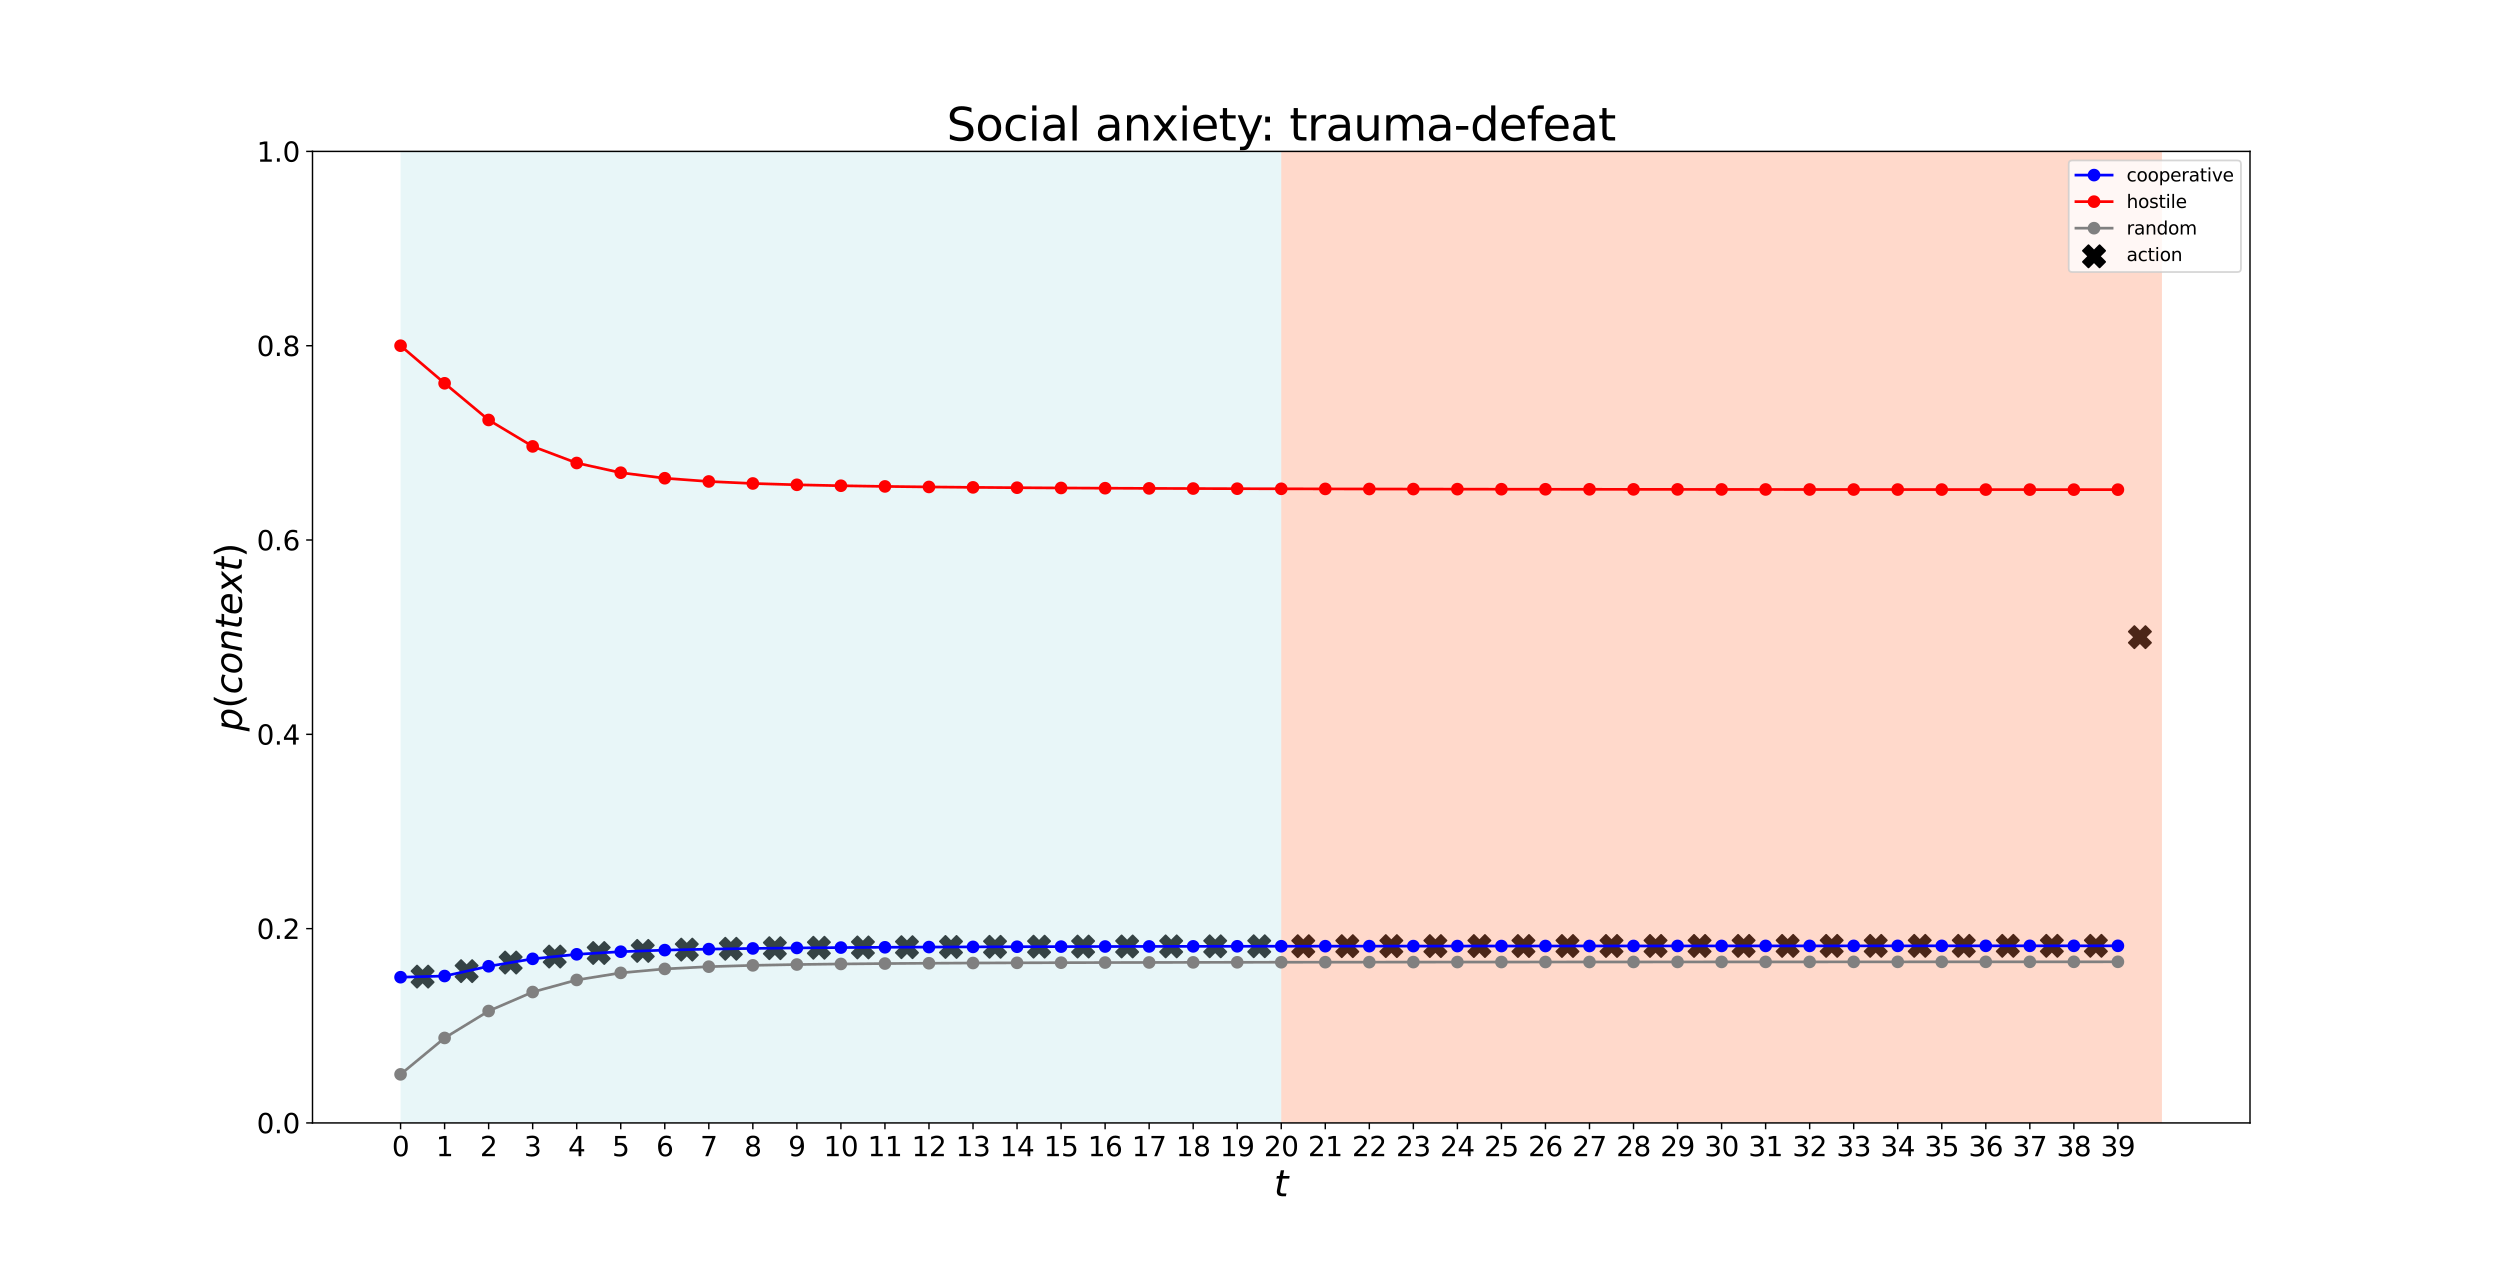 <?xml version="1.0" encoding="utf-8" standalone="no"?>
<!DOCTYPE svg PUBLIC "-//W3C//DTD SVG 1.1//EN"
  "http://www.w3.org/Graphics/SVG/1.1/DTD/svg11.dtd">
<svg height="697.68pt" version="1.1" viewBox="0 0 1382.4 697.68" width="1382.4pt" xmlns="http://www.w3.org/2000/svg" xmlns:xlink="http://www.w3.org/1999/xlink">
 <defs>
  <style type="text/css">*{stroke-linecap:butt;stroke-linejoin:round;}</style>
 </defs>
 <g id="figure_1">
  <g id="patch_1">
   <path d="M 0 697.68 
L 1382.4 697.68 
L 1382.4 0 
L 0 0 
z
" style="fill:#ffffff;"/>
  </g>
  <g id="axes_1">
   <g id="patch_2">
    <path d="M 172.8 620.935 
L 1244.16 620.935 
L 1244.16 83.722 
L 172.8 83.722 
z
" style="fill:#ffffff;"/>
   </g>
   <g id="PathCollection_1">
    <path clip-path="url(#p7fa8d852d7)" d="M 230.611 546.152 
L 233.673 543.091 
L 236.735 546.152 
L 239.796 543.091 
L 236.735 540.029 
L 239.796 536.967 
L 236.735 533.905 
L 233.673 536.967 
L 230.611 533.905 
L 227.549 536.967 
L 230.611 540.029 
L 227.549 543.091 
z
" style="stroke:#000000;"/>
    <path clip-path="url(#p7fa8d852d7)" d="M 254.96 543.13 
L 258.022 540.069 
L 261.084 543.13 
L 264.146 540.069 
L 261.084 537.007 
L 264.146 533.945 
L 261.084 530.883 
L 258.022 533.945 
L 254.96 530.883 
L 251.898 533.945 
L 254.96 537.007 
L 251.898 540.069 
z
" style="stroke:#000000;"/>
    <path clip-path="url(#p7fa8d852d7)" d="M 279.309 538.376 
L 282.371 535.314 
L 285.433 538.376 
L 288.495 535.314 
L 285.433 532.252 
L 288.495 529.19 
L 285.433 526.128 
L 282.371 529.19 
L 279.309 526.128 
L 276.247 529.19 
L 279.309 532.252 
L 276.247 535.314 
z
" style="stroke:#000000;"/>
    <path clip-path="url(#p7fa8d852d7)" d="M 303.658 535.071 
L 306.72 532.009 
L 309.782 535.071 
L 312.844 532.009 
L 309.782 528.947 
L 312.844 525.885 
L 309.782 522.823 
L 306.72 525.885 
L 303.658 522.823 
L 300.596 525.885 
L 303.658 528.947 
L 300.596 532.009 
z
" style="stroke:#000000;"/>
    <path clip-path="url(#p7fa8d852d7)" d="M 328.007 533.097 
L 331.069 530.035 
L 334.131 533.097 
L 337.193 530.035 
L 334.131 526.973 
L 337.193 523.912 
L 334.131 520.85 
L 331.069 523.912 
L 328.007 520.85 
L 324.945 523.912 
L 328.007 526.973 
L 324.945 530.035 
z
" style="stroke:#000000;"/>
    <path clip-path="url(#p7fa8d852d7)" d="M 352.356 531.938 
L 355.418 528.876 
L 358.48 531.938 
L 361.542 528.876 
L 358.48 525.814 
L 361.542 522.752 
L 358.48 519.69 
L 355.418 522.752 
L 352.356 519.69 
L 349.294 522.752 
L 352.356 525.814 
L 349.294 528.876 
z
" style="stroke:#000000;"/>
    <path clip-path="url(#p7fa8d852d7)" d="M 376.705 531.225 
L 379.767 528.163 
L 382.829 531.225 
L 385.891 528.163 
L 382.829 525.102 
L 385.891 522.04 
L 382.829 518.978 
L 379.767 522.04 
L 376.705 518.978 
L 373.644 522.04 
L 376.705 525.102 
L 373.644 528.163 
z
" style="stroke:#000000;"/>
    <path clip-path="url(#p7fa8d852d7)" d="M 401.055 530.759 
L 404.116 527.697 
L 407.178 530.759 
L 410.24 527.697 
L 407.178 524.635 
L 410.24 521.573 
L 407.178 518.511 
L 404.116 521.573 
L 401.055 518.511 
L 397.993 521.573 
L 401.055 524.635 
L 397.993 527.697 
z
" style="stroke:#000000;"/>
    <path clip-path="url(#p7fa8d852d7)" d="M 425.404 530.434 
L 428.465 527.372 
L 431.527 530.434 
L 434.589 527.372 
L 431.527 524.31 
L 434.589 521.248 
L 431.527 518.186 
L 428.465 521.248 
L 425.404 518.186 
L 422.342 521.248 
L 425.404 524.31 
L 422.342 527.372 
z
" style="stroke:#000000;"/>
    <path clip-path="url(#p7fa8d852d7)" d="M 449.753 530.196 
L 452.815 527.134 
L 455.876 530.196 
L 458.938 527.134 
L 455.876 524.072 
L 458.938 521.01 
L 455.876 517.949 
L 452.815 521.01 
L 449.753 517.949 
L 446.691 521.01 
L 449.753 524.072 
L 446.691 527.134 
z
" style="stroke:#000000;"/>
    <path clip-path="url(#p7fa8d852d7)" d="M 474.102 530.015 
L 477.164 526.954 
L 480.225 530.015 
L 483.287 526.954 
L 480.225 523.892 
L 483.287 520.83 
L 480.225 517.768 
L 477.164 520.83 
L 474.102 517.768 
L 471.04 520.83 
L 474.102 523.892 
L 471.04 526.954 
z
" style="stroke:#000000;"/>
    <path clip-path="url(#p7fa8d852d7)" d="M 498.451 529.874 
L 501.513 526.813 
L 504.575 529.874 
L 507.636 526.813 
L 504.575 523.751 
L 507.636 520.689 
L 504.575 517.627 
L 501.513 520.689 
L 498.451 517.627 
L 495.389 520.689 
L 498.451 523.751 
L 495.389 526.813 
z
" style="stroke:#000000;"/>
    <path clip-path="url(#p7fa8d852d7)" d="M 522.8 529.762 
L 525.862 526.7 
L 528.924 529.762 
L 531.986 526.7 
L 528.924 523.638 
L 531.986 520.576 
L 528.924 517.515 
L 525.862 520.576 
L 522.8 517.515 
L 519.738 520.576 
L 522.8 523.638 
L 519.738 526.7 
z
" style="stroke:#000000;"/>
    <path clip-path="url(#p7fa8d852d7)" d="M 547.149 529.671 
L 550.211 526.609 
L 553.273 529.671 
L 556.335 526.609 
L 553.273 523.547 
L 556.335 520.485 
L 553.273 517.423 
L 550.211 520.485 
L 547.149 517.423 
L 544.087 520.485 
L 547.149 523.547 
L 544.087 526.609 
z
" style="stroke:#000000;"/>
    <path clip-path="url(#p7fa8d852d7)" d="M 571.498 529.596 
L 574.56 526.534 
L 577.622 529.596 
L 580.684 526.534 
L 577.622 523.472 
L 580.684 520.41 
L 577.622 517.348 
L 574.56 520.41 
L 571.498 517.348 
L 568.436 520.41 
L 571.498 523.472 
L 568.436 526.534 
z
" style="stroke:#000000;"/>
    <path clip-path="url(#p7fa8d852d7)" d="M 595.847 529.533 
L 598.909 526.471 
L 601.971 529.533 
L 605.033 526.471 
L 601.971 523.409 
L 605.033 520.347 
L 601.971 517.285 
L 598.909 520.347 
L 595.847 517.285 
L 592.785 520.347 
L 595.847 523.409 
L 592.785 526.471 
z
" style="stroke:#000000;"/>
    <path clip-path="url(#p7fa8d852d7)" d="M 620.196 529.48 
L 623.258 526.418 
L 626.32 529.48 
L 629.382 526.418 
L 626.32 523.356 
L 629.382 520.295 
L 626.32 517.233 
L 623.258 520.295 
L 620.196 517.233 
L 617.134 520.295 
L 620.196 523.356 
L 617.134 526.418 
z
" style="stroke:#000000;"/>
    <path clip-path="url(#p7fa8d852d7)" d="M 644.545 529.435 
L 647.607 526.373 
L 650.669 529.435 
L 653.731 526.373 
L 650.669 523.311 
L 653.731 520.25 
L 650.669 517.188 
L 647.607 520.25 
L 644.545 517.188 
L 641.484 520.25 
L 644.545 523.311 
L 641.484 526.373 
z
" style="stroke:#000000;"/>
    <path clip-path="url(#p7fa8d852d7)" d="M 668.895 529.397 
L 671.956 526.335 
L 675.018 529.397 
L 678.08 526.335 
L 675.018 523.273 
L 678.08 520.211 
L 675.018 517.149 
L 671.956 520.211 
L 668.895 517.149 
L 665.833 520.211 
L 668.895 523.273 
L 665.833 526.335 
z
" style="stroke:#000000;"/>
    <path clip-path="url(#p7fa8d852d7)" d="M 693.244 529.363 
L 696.305 526.301 
L 699.367 529.363 
L 702.429 526.301 
L 699.367 523.24 
L 702.429 520.178 
L 699.367 517.116 
L 696.305 520.178 
L 693.244 517.116 
L 690.182 520.178 
L 693.244 523.24 
L 690.182 526.301 
z
" style="stroke:#000000;"/>
    <path clip-path="url(#p7fa8d852d7)" d="M 717.593 529.334 
L 720.655 526.272 
L 723.716 529.334 
L 726.778 526.272 
L 723.716 523.211 
L 726.778 520.149 
L 723.716 517.087 
L 720.655 520.149 
L 717.593 517.087 
L 714.531 520.149 
L 717.593 523.211 
L 714.531 526.272 
z
" style="stroke:#000000;"/>
    <path clip-path="url(#p7fa8d852d7)" d="M 741.942 529.309 
L 745.004 526.247 
L 748.065 529.309 
L 751.127 526.247 
L 748.065 523.185 
L 751.127 520.123 
L 748.065 517.061 
L 745.004 520.123 
L 741.942 517.061 
L 738.88 520.123 
L 741.942 523.185 
L 738.88 526.247 
z
" style="stroke:#000000;"/>
    <path clip-path="url(#p7fa8d852d7)" d="M 766.291 529.286 
L 769.353 526.225 
L 772.415 529.286 
L 775.476 526.225 
L 772.415 523.163 
L 775.476 520.101 
L 772.415 517.039 
L 769.353 520.101 
L 766.291 517.039 
L 763.229 520.101 
L 766.291 523.163 
L 763.229 526.225 
z
" style="stroke:#000000;"/>
    <path clip-path="url(#p7fa8d852d7)" d="M 790.64 529.267 
L 793.702 526.205 
L 796.764 529.267 
L 799.826 526.205 
L 796.764 523.143 
L 799.826 520.081 
L 796.764 517.019 
L 793.702 520.081 
L 790.64 517.019 
L 787.578 520.081 
L 790.64 523.143 
L 787.578 526.205 
z
" style="stroke:#000000;"/>
    <path clip-path="url(#p7fa8d852d7)" d="M 814.989 529.249 
L 818.051 526.187 
L 821.113 529.249 
L 824.175 526.187 
L 821.113 523.125 
L 824.175 520.063 
L 821.113 517.002 
L 818.051 520.063 
L 814.989 517.002 
L 811.927 520.063 
L 814.989 523.125 
L 811.927 526.187 
z
" style="stroke:#000000;"/>
    <path clip-path="url(#p7fa8d852d7)" d="M 839.338 529.233 
L 842.4 526.171 
L 845.462 529.233 
L 848.524 526.171 
L 845.462 523.109 
L 848.524 520.048 
L 845.462 516.986 
L 842.4 520.048 
L 839.338 516.986 
L 836.276 520.048 
L 839.338 523.109 
L 836.276 526.171 
z
" style="stroke:#000000;"/>
    <path clip-path="url(#p7fa8d852d7)" d="M 863.687 529.219 
L 866.749 526.157 
L 869.811 529.219 
L 872.873 526.157 
L 869.811 523.095 
L 872.873 520.033 
L 869.811 516.972 
L 866.749 520.033 
L 863.687 516.972 
L 860.625 520.033 
L 863.687 523.095 
L 860.625 526.157 
z
" style="stroke:#000000;"/>
    <path clip-path="url(#p7fa8d852d7)" d="M 888.036 529.206 
L 891.098 526.144 
L 894.16 529.206 
L 897.222 526.144 
L 894.16 523.083 
L 897.222 520.021 
L 894.16 516.959 
L 891.098 520.021 
L 888.036 516.959 
L 884.974 520.021 
L 888.036 523.083 
L 884.974 526.144 
z
" style="stroke:#000000;"/>
    <path clip-path="url(#p7fa8d852d7)" d="M 912.385 529.195 
L 915.447 526.133 
L 918.509 529.195 
L 921.571 526.133 
L 918.509 523.071 
L 921.571 520.009 
L 918.509 516.947 
L 915.447 520.009 
L 912.385 516.947 
L 909.324 520.009 
L 912.385 523.071 
L 909.324 526.133 
z
" style="stroke:#000000;"/>
    <path clip-path="url(#p7fa8d852d7)" d="M 936.735 529.184 
L 939.796 526.122 
L 942.858 529.184 
L 945.92 526.122 
L 942.858 523.061 
L 945.92 519.999 
L 942.858 516.937 
L 939.796 519.999 
L 936.735 516.937 
L 933.673 519.999 
L 936.735 523.061 
L 933.673 526.122 
z
" style="stroke:#000000;"/>
    <path clip-path="url(#p7fa8d852d7)" d="M 961.084 529.175 
L 964.145 526.113 
L 967.207 529.175 
L 970.269 526.113 
L 967.207 523.051 
L 970.269 519.989 
L 967.207 516.927 
L 964.145 519.989 
L 961.084 516.927 
L 958.022 519.989 
L 961.084 523.051 
L 958.022 526.113 
z
" style="stroke:#000000;"/>
    <path clip-path="url(#p7fa8d852d7)" d="M 985.433 529.166 
L 988.495 526.104 
L 991.556 529.166 
L 994.618 526.104 
L 991.556 523.042 
L 994.618 519.98 
L 991.556 516.919 
L 988.495 519.98 
L 985.433 516.919 
L 982.371 519.98 
L 985.433 523.042 
L 982.371 526.104 
z
" style="stroke:#000000;"/>
    <path clip-path="url(#p7fa8d852d7)" d="M 1009.782 529.158 
L 1012.844 526.096 
L 1015.905 529.158 
L 1018.967 526.096 
L 1015.905 523.034 
L 1018.967 519.972 
L 1015.905 516.911 
L 1012.844 519.972 
L 1009.782 516.911 
L 1006.72 519.972 
L 1009.782 523.034 
L 1006.72 526.096 
z
" style="stroke:#000000;"/>
    <path clip-path="url(#p7fa8d852d7)" d="M 1034.131 529.151 
L 1037.193 526.089 
L 1040.255 529.151 
L 1043.316 526.089 
L 1040.255 523.027 
L 1043.316 519.965 
L 1040.255 516.903 
L 1037.193 519.965 
L 1034.131 516.903 
L 1031.069 519.965 
L 1034.131 523.027 
L 1031.069 526.089 
z
" style="stroke:#000000;"/>
    <path clip-path="url(#p7fa8d852d7)" d="M 1058.48 529.144 
L 1061.542 526.082 
L 1064.604 529.144 
L 1067.666 526.082 
L 1064.604 523.02 
L 1067.666 519.958 
L 1064.604 516.897 
L 1061.542 519.958 
L 1058.48 516.897 
L 1055.418 519.958 
L 1058.48 523.02 
L 1055.418 526.082 
z
" style="stroke:#000000;"/>
    <path clip-path="url(#p7fa8d852d7)" d="M 1082.829 529.138 
L 1085.891 526.076 
L 1088.953 529.138 
L 1092.015 526.076 
L 1088.953 523.014 
L 1092.015 519.952 
L 1088.953 516.89 
L 1085.891 519.952 
L 1082.829 516.89 
L 1079.767 519.952 
L 1082.829 523.014 
L 1079.767 526.076 
z
" style="stroke:#000000;"/>
    <path clip-path="url(#p7fa8d852d7)" d="M 1107.178 529.132 
L 1110.24 526.07 
L 1113.302 529.132 
L 1116.364 526.07 
L 1113.302 523.008 
L 1116.364 519.947 
L 1113.302 516.885 
L 1110.24 519.947 
L 1107.178 516.885 
L 1104.116 519.947 
L 1107.178 523.008 
L 1104.116 526.07 
z
" style="stroke:#000000;"/>
    <path clip-path="url(#p7fa8d852d7)" d="M 1131.527 529.127 
L 1134.589 526.065 
L 1137.651 529.127 
L 1140.713 526.065 
L 1137.651 523.003 
L 1140.713 519.941 
L 1137.651 516.879 
L 1134.589 519.941 
L 1131.527 516.879 
L 1128.465 519.941 
L 1131.527 523.003 
L 1128.465 526.065 
z
" style="stroke:#000000;"/>
    <path clip-path="url(#p7fa8d852d7)" d="M 1155.876 529.122 
L 1158.938 526.06 
L 1162 529.122 
L 1165.062 526.06 
L 1162 522.998 
L 1165.062 519.936 
L 1162 516.874 
L 1158.938 519.936 
L 1155.876 516.874 
L 1152.814 519.936 
L 1155.876 522.998 
L 1152.814 526.06 
z
" style="stroke:#000000;"/>
    <path clip-path="url(#p7fa8d852d7)" d="M 1180.225 358.452 
L 1183.287 355.39 
L 1186.349 358.452 
L 1189.411 355.39 
L 1186.349 352.328 
L 1189.411 349.267 
L 1186.349 346.205 
L 1183.287 349.267 
L 1180.225 346.205 
L 1177.164 349.267 
L 1180.225 352.328 
L 1177.164 355.39 
z
" style="stroke:#000000;"/>
   </g>
   <g id="patch_3">
    <path clip-path="url(#p7fa8d852d7)" d="M 221.498 620.935 
L 221.498 83.722 
L 708.48 83.722 
L 708.48 620.935 
z
" style="fill:#b0e0e6;opacity:0.3;"/>
   </g>
   <g id="patch_4">
    <path clip-path="url(#p7fa8d852d7)" d="M 708.48 620.935 
L 708.48 83.722 
L 1195.462 83.722 
L 1195.462 620.935 
z
" style="fill:#ff7f50;opacity:0.3;"/>
   </g>
   <g id="matplotlib.axis_1">
    <g id="xtick_1">
     <g id="line2d_1">
      <defs>
       <path d="M 0 0 
L 0 3.5 
" id="m5dc4388fb5" style="stroke:#000000;stroke-width:0.8;"/>
      </defs>
      <g>
       <use style="stroke:#000000;stroke-width:0.8;" x="221.498" xlink:href="#m5dc4388fb5" y="620.935"/>
      </g>
     </g>
     <g id="text_1">
      <!-- 0 -->
      <g transform="translate(216.726 639.333)scale(0.15 -0.15)">
       <defs>
        <path d="M 2034 4250 
Q 1547 4250 1301 3770 
Q 1056 3291 1056 2328 
Q 1056 1369 1301 889 
Q 1547 409 2034 409 
Q 2525 409 2770 889 
Q 3016 1369 3016 2328 
Q 3016 3291 2770 3770 
Q 2525 4250 2034 4250 
z
M 2034 4750 
Q 2819 4750 3233 4129 
Q 3647 3509 3647 2328 
Q 3647 1150 3233 529 
Q 2819 -91 2034 -91 
Q 1250 -91 836 529 
Q 422 1150 422 2328 
Q 422 3509 836 4129 
Q 1250 4750 2034 4750 
z
" id="DejaVuSans-30" transform="scale(0.016)"/>
       </defs>
       <use xlink:href="#DejaVuSans-30"/>
      </g>
     </g>
    </g>
    <g id="xtick_2">
     <g id="line2d_2">
      <g>
       <use style="stroke:#000000;stroke-width:0.8;" x="245.847" xlink:href="#m5dc4388fb5" y="620.935"/>
      </g>
     </g>
     <g id="text_2">
      <!-- 1 -->
      <g transform="translate(241.075 639.333)scale(0.15 -0.15)">
       <defs>
        <path d="M 794 531 
L 1825 531 
L 1825 4091 
L 703 3866 
L 703 4441 
L 1819 4666 
L 2450 4666 
L 2450 531 
L 3481 531 
L 3481 0 
L 794 0 
L 794 531 
z
" id="DejaVuSans-31" transform="scale(0.016)"/>
       </defs>
       <use xlink:href="#DejaVuSans-31"/>
      </g>
     </g>
    </g>
    <g id="xtick_3">
     <g id="line2d_3">
      <g>
       <use style="stroke:#000000;stroke-width:0.8;" x="270.196" xlink:href="#m5dc4388fb5" y="620.935"/>
      </g>
     </g>
     <g id="text_3">
      <!-- 2 -->
      <g transform="translate(265.424 639.333)scale(0.15 -0.15)">
       <defs>
        <path d="M 1228 531 
L 3431 531 
L 3431 0 
L 469 0 
L 469 531 
Q 828 903 1448 1529 
Q 2069 2156 2228 2338 
Q 2531 2678 2651 2914 
Q 2772 3150 2772 3378 
Q 2772 3750 2511 3984 
Q 2250 4219 1831 4219 
Q 1534 4219 1204 4116 
Q 875 4013 500 3803 
L 500 4441 
Q 881 4594 1212 4672 
Q 1544 4750 1819 4750 
Q 2544 4750 2975 4387 
Q 3406 4025 3406 3419 
Q 3406 3131 3298 2873 
Q 3191 2616 2906 2266 
Q 2828 2175 2409 1742 
Q 1991 1309 1228 531 
z
" id="DejaVuSans-32" transform="scale(0.016)"/>
       </defs>
       <use xlink:href="#DejaVuSans-32"/>
      </g>
     </g>
    </g>
    <g id="xtick_4">
     <g id="line2d_4">
      <g>
       <use style="stroke:#000000;stroke-width:0.8;" x="294.545" xlink:href="#m5dc4388fb5" y="620.935"/>
      </g>
     </g>
     <g id="text_4">
      <!-- 3 -->
      <g transform="translate(289.774 639.333)scale(0.15 -0.15)">
       <defs>
        <path d="M 2597 2516 
Q 3050 2419 3304 2112 
Q 3559 1806 3559 1356 
Q 3559 666 3084 287 
Q 2609 -91 1734 -91 
Q 1441 -91 1130 -33 
Q 819 25 488 141 
L 488 750 
Q 750 597 1062 519 
Q 1375 441 1716 441 
Q 2309 441 2620 675 
Q 2931 909 2931 1356 
Q 2931 1769 2642 2001 
Q 2353 2234 1838 2234 
L 1294 2234 
L 1294 2753 
L 1863 2753 
Q 2328 2753 2575 2939 
Q 2822 3125 2822 3475 
Q 2822 3834 2567 4026 
Q 2313 4219 1838 4219 
Q 1578 4219 1281 4162 
Q 984 4106 628 3988 
L 628 4550 
Q 988 4650 1302 4700 
Q 1616 4750 1894 4750 
Q 2613 4750 3031 4423 
Q 3450 4097 3450 3541 
Q 3450 3153 3228 2886 
Q 3006 2619 2597 2516 
z
" id="DejaVuSans-33" transform="scale(0.016)"/>
       </defs>
       <use xlink:href="#DejaVuSans-33"/>
      </g>
     </g>
    </g>
    <g id="xtick_5">
     <g id="line2d_5">
      <g>
       <use style="stroke:#000000;stroke-width:0.8;" x="318.895" xlink:href="#m5dc4388fb5" y="620.935"/>
      </g>
     </g>
     <g id="text_5">
      <!-- 4 -->
      <g transform="translate(314.123 639.333)scale(0.15 -0.15)">
       <defs>
        <path d="M 2419 4116 
L 825 1625 
L 2419 1625 
L 2419 4116 
z
M 2253 4666 
L 3047 4666 
L 3047 1625 
L 3713 1625 
L 3713 1100 
L 3047 1100 
L 3047 0 
L 2419 0 
L 2419 1100 
L 313 1100 
L 313 1709 
L 2253 4666 
z
" id="DejaVuSans-34" transform="scale(0.016)"/>
       </defs>
       <use xlink:href="#DejaVuSans-34"/>
      </g>
     </g>
    </g>
    <g id="xtick_6">
     <g id="line2d_6">
      <g>
       <use style="stroke:#000000;stroke-width:0.8;" x="343.244" xlink:href="#m5dc4388fb5" y="620.935"/>
      </g>
     </g>
     <g id="text_6">
      <!-- 5 -->
      <g transform="translate(338.472 639.333)scale(0.15 -0.15)">
       <defs>
        <path d="M 691 4666 
L 3169 4666 
L 3169 4134 
L 1269 4134 
L 1269 2991 
Q 1406 3038 1543 3061 
Q 1681 3084 1819 3084 
Q 2600 3084 3056 2656 
Q 3513 2228 3513 1497 
Q 3513 744 3044 326 
Q 2575 -91 1722 -91 
Q 1428 -91 1123 -41 
Q 819 9 494 109 
L 494 744 
Q 775 591 1075 516 
Q 1375 441 1709 441 
Q 2250 441 2565 725 
Q 2881 1009 2881 1497 
Q 2881 1984 2565 2268 
Q 2250 2553 1709 2553 
Q 1456 2553 1204 2497 
Q 953 2441 691 2322 
L 691 4666 
z
" id="DejaVuSans-35" transform="scale(0.016)"/>
       </defs>
       <use xlink:href="#DejaVuSans-35"/>
      </g>
     </g>
    </g>
    <g id="xtick_7">
     <g id="line2d_7">
      <g>
       <use style="stroke:#000000;stroke-width:0.8;" x="367.593" xlink:href="#m5dc4388fb5" y="620.935"/>
      </g>
     </g>
     <g id="text_7">
      <!-- 6 -->
      <g transform="translate(362.821 639.333)scale(0.15 -0.15)">
       <defs>
        <path d="M 2113 2584 
Q 1688 2584 1439 2293 
Q 1191 2003 1191 1497 
Q 1191 994 1439 701 
Q 1688 409 2113 409 
Q 2538 409 2786 701 
Q 3034 994 3034 1497 
Q 3034 2003 2786 2293 
Q 2538 2584 2113 2584 
z
M 3366 4563 
L 3366 3988 
Q 3128 4100 2886 4159 
Q 2644 4219 2406 4219 
Q 1781 4219 1451 3797 
Q 1122 3375 1075 2522 
Q 1259 2794 1537 2939 
Q 1816 3084 2150 3084 
Q 2853 3084 3261 2657 
Q 3669 2231 3669 1497 
Q 3669 778 3244 343 
Q 2819 -91 2113 -91 
Q 1303 -91 875 529 
Q 447 1150 447 2328 
Q 447 3434 972 4092 
Q 1497 4750 2381 4750 
Q 2619 4750 2861 4703 
Q 3103 4656 3366 4563 
z
" id="DejaVuSans-36" transform="scale(0.016)"/>
       </defs>
       <use xlink:href="#DejaVuSans-36"/>
      </g>
     </g>
    </g>
    <g id="xtick_8">
     <g id="line2d_8">
      <g>
       <use style="stroke:#000000;stroke-width:0.8;" x="391.942" xlink:href="#m5dc4388fb5" y="620.935"/>
      </g>
     </g>
     <g id="text_8">
      <!-- 7 -->
      <g transform="translate(387.17 639.333)scale(0.15 -0.15)">
       <defs>
        <path d="M 525 4666 
L 3525 4666 
L 3525 4397 
L 1831 0 
L 1172 0 
L 2766 4134 
L 525 4134 
L 525 4666 
z
" id="DejaVuSans-37" transform="scale(0.016)"/>
       </defs>
       <use xlink:href="#DejaVuSans-37"/>
      </g>
     </g>
    </g>
    <g id="xtick_9">
     <g id="line2d_9">
      <g>
       <use style="stroke:#000000;stroke-width:0.8;" x="416.291" xlink:href="#m5dc4388fb5" y="620.935"/>
      </g>
     </g>
     <g id="text_9">
      <!-- 8 -->
      <g transform="translate(411.519 639.333)scale(0.15 -0.15)">
       <defs>
        <path d="M 2034 2216 
Q 1584 2216 1326 1975 
Q 1069 1734 1069 1313 
Q 1069 891 1326 650 
Q 1584 409 2034 409 
Q 2484 409 2743 651 
Q 3003 894 3003 1313 
Q 3003 1734 2745 1975 
Q 2488 2216 2034 2216 
z
M 1403 2484 
Q 997 2584 770 2862 
Q 544 3141 544 3541 
Q 544 4100 942 4425 
Q 1341 4750 2034 4750 
Q 2731 4750 3128 4425 
Q 3525 4100 3525 3541 
Q 3525 3141 3298 2862 
Q 3072 2584 2669 2484 
Q 3125 2378 3379 2068 
Q 3634 1759 3634 1313 
Q 3634 634 3220 271 
Q 2806 -91 2034 -91 
Q 1263 -91 848 271 
Q 434 634 434 1313 
Q 434 1759 690 2068 
Q 947 2378 1403 2484 
z
M 1172 3481 
Q 1172 3119 1398 2916 
Q 1625 2713 2034 2713 
Q 2441 2713 2670 2916 
Q 2900 3119 2900 3481 
Q 2900 3844 2670 4047 
Q 2441 4250 2034 4250 
Q 1625 4250 1398 4047 
Q 1172 3844 1172 3481 
z
" id="DejaVuSans-38" transform="scale(0.016)"/>
       </defs>
       <use xlink:href="#DejaVuSans-38"/>
      </g>
     </g>
    </g>
    <g id="xtick_10">
     <g id="line2d_10">
      <g>
       <use style="stroke:#000000;stroke-width:0.8;" x="440.64" xlink:href="#m5dc4388fb5" y="620.935"/>
      </g>
     </g>
     <g id="text_10">
      <!-- 9 -->
      <g transform="translate(435.868 639.333)scale(0.15 -0.15)">
       <defs>
        <path d="M 703 97 
L 703 672 
Q 941 559 1184 500 
Q 1428 441 1663 441 
Q 2288 441 2617 861 
Q 2947 1281 2994 2138 
Q 2813 1869 2534 1725 
Q 2256 1581 1919 1581 
Q 1219 1581 811 2004 
Q 403 2428 403 3163 
Q 403 3881 828 4315 
Q 1253 4750 1959 4750 
Q 2769 4750 3195 4129 
Q 3622 3509 3622 2328 
Q 3622 1225 3098 567 
Q 2575 -91 1691 -91 
Q 1453 -91 1209 -44 
Q 966 3 703 97 
z
M 1959 2075 
Q 2384 2075 2632 2365 
Q 2881 2656 2881 3163 
Q 2881 3666 2632 3958 
Q 2384 4250 1959 4250 
Q 1534 4250 1286 3958 
Q 1038 3666 1038 3163 
Q 1038 2656 1286 2365 
Q 1534 2075 1959 2075 
z
" id="DejaVuSans-39" transform="scale(0.016)"/>
       </defs>
       <use xlink:href="#DejaVuSans-39"/>
      </g>
     </g>
    </g>
    <g id="xtick_11">
     <g id="line2d_11">
      <g>
       <use style="stroke:#000000;stroke-width:0.8;" x="464.989" xlink:href="#m5dc4388fb5" y="620.935"/>
      </g>
     </g>
     <g id="text_11">
      <!-- 10 -->
      <g transform="translate(455.445 639.333)scale(0.15 -0.15)">
       <use xlink:href="#DejaVuSans-31"/>
       <use x="63.623" xlink:href="#DejaVuSans-30"/>
      </g>
     </g>
    </g>
    <g id="xtick_12">
     <g id="line2d_12">
      <g>
       <use style="stroke:#000000;stroke-width:0.8;" x="489.338" xlink:href="#m5dc4388fb5" y="620.935"/>
      </g>
     </g>
     <g id="text_12">
      <!-- 11 -->
      <g transform="translate(479.794 639.333)scale(0.15 -0.15)">
       <use xlink:href="#DejaVuSans-31"/>
       <use x="63.623" xlink:href="#DejaVuSans-31"/>
      </g>
     </g>
    </g>
    <g id="xtick_13">
     <g id="line2d_13">
      <g>
       <use style="stroke:#000000;stroke-width:0.8;" x="513.687" xlink:href="#m5dc4388fb5" y="620.935"/>
      </g>
     </g>
     <g id="text_13">
      <!-- 12 -->
      <g transform="translate(504.144 639.333)scale(0.15 -0.15)">
       <use xlink:href="#DejaVuSans-31"/>
       <use x="63.623" xlink:href="#DejaVuSans-32"/>
      </g>
     </g>
    </g>
    <g id="xtick_14">
     <g id="line2d_14">
      <g>
       <use style="stroke:#000000;stroke-width:0.8;" x="538.036" xlink:href="#m5dc4388fb5" y="620.935"/>
      </g>
     </g>
     <g id="text_14">
      <!-- 13 -->
      <g transform="translate(528.493 639.333)scale(0.15 -0.15)">
       <use xlink:href="#DejaVuSans-31"/>
       <use x="63.623" xlink:href="#DejaVuSans-33"/>
      </g>
     </g>
    </g>
    <g id="xtick_15">
     <g id="line2d_15">
      <g>
       <use style="stroke:#000000;stroke-width:0.8;" x="562.385" xlink:href="#m5dc4388fb5" y="620.935"/>
      </g>
     </g>
     <g id="text_15">
      <!-- 14 -->
      <g transform="translate(552.842 639.333)scale(0.15 -0.15)">
       <use xlink:href="#DejaVuSans-31"/>
       <use x="63.623" xlink:href="#DejaVuSans-34"/>
      </g>
     </g>
    </g>
    <g id="xtick_16">
     <g id="line2d_16">
      <g>
       <use style="stroke:#000000;stroke-width:0.8;" x="586.735" xlink:href="#m5dc4388fb5" y="620.935"/>
      </g>
     </g>
     <g id="text_16">
      <!-- 15 -->
      <g transform="translate(577.191 639.333)scale(0.15 -0.15)">
       <use xlink:href="#DejaVuSans-31"/>
       <use x="63.623" xlink:href="#DejaVuSans-35"/>
      </g>
     </g>
    </g>
    <g id="xtick_17">
     <g id="line2d_17">
      <g>
       <use style="stroke:#000000;stroke-width:0.8;" x="611.084" xlink:href="#m5dc4388fb5" y="620.935"/>
      </g>
     </g>
     <g id="text_17">
      <!-- 16 -->
      <g transform="translate(601.54 639.333)scale(0.15 -0.15)">
       <use xlink:href="#DejaVuSans-31"/>
       <use x="63.623" xlink:href="#DejaVuSans-36"/>
      </g>
     </g>
    </g>
    <g id="xtick_18">
     <g id="line2d_18">
      <g>
       <use style="stroke:#000000;stroke-width:0.8;" x="635.433" xlink:href="#m5dc4388fb5" y="620.935"/>
      </g>
     </g>
     <g id="text_18">
      <!-- 17 -->
      <g transform="translate(625.889 639.333)scale(0.15 -0.15)">
       <use xlink:href="#DejaVuSans-31"/>
       <use x="63.623" xlink:href="#DejaVuSans-37"/>
      </g>
     </g>
    </g>
    <g id="xtick_19">
     <g id="line2d_19">
      <g>
       <use style="stroke:#000000;stroke-width:0.8;" x="659.782" xlink:href="#m5dc4388fb5" y="620.935"/>
      </g>
     </g>
     <g id="text_19">
      <!-- 18 -->
      <g transform="translate(650.238 639.333)scale(0.15 -0.15)">
       <use xlink:href="#DejaVuSans-31"/>
       <use x="63.623" xlink:href="#DejaVuSans-38"/>
      </g>
     </g>
    </g>
    <g id="xtick_20">
     <g id="line2d_20">
      <g>
       <use style="stroke:#000000;stroke-width:0.8;" x="684.131" xlink:href="#m5dc4388fb5" y="620.935"/>
      </g>
     </g>
     <g id="text_20">
      <!-- 19 -->
      <g transform="translate(674.587 639.333)scale(0.15 -0.15)">
       <use xlink:href="#DejaVuSans-31"/>
       <use x="63.623" xlink:href="#DejaVuSans-39"/>
      </g>
     </g>
    </g>
    <g id="xtick_21">
     <g id="line2d_21">
      <g>
       <use style="stroke:#000000;stroke-width:0.8;" x="708.48" xlink:href="#m5dc4388fb5" y="620.935"/>
      </g>
     </g>
     <g id="text_21">
      <!-- 20 -->
      <g transform="translate(698.936 639.333)scale(0.15 -0.15)">
       <use xlink:href="#DejaVuSans-32"/>
       <use x="63.623" xlink:href="#DejaVuSans-30"/>
      </g>
     </g>
    </g>
    <g id="xtick_22">
     <g id="line2d_22">
      <g>
       <use style="stroke:#000000;stroke-width:0.8;" x="732.829" xlink:href="#m5dc4388fb5" y="620.935"/>
      </g>
     </g>
     <g id="text_22">
      <!-- 21 -->
      <g transform="translate(723.285 639.333)scale(0.15 -0.15)">
       <use xlink:href="#DejaVuSans-32"/>
       <use x="63.623" xlink:href="#DejaVuSans-31"/>
      </g>
     </g>
    </g>
    <g id="xtick_23">
     <g id="line2d_23">
      <g>
       <use style="stroke:#000000;stroke-width:0.8;" x="757.178" xlink:href="#m5dc4388fb5" y="620.935"/>
      </g>
     </g>
     <g id="text_23">
      <!-- 22 -->
      <g transform="translate(747.634 639.333)scale(0.15 -0.15)">
       <use xlink:href="#DejaVuSans-32"/>
       <use x="63.623" xlink:href="#DejaVuSans-32"/>
      </g>
     </g>
    </g>
    <g id="xtick_24">
     <g id="line2d_24">
      <g>
       <use style="stroke:#000000;stroke-width:0.8;" x="781.527" xlink:href="#m5dc4388fb5" y="620.935"/>
      </g>
     </g>
     <g id="text_24">
      <!-- 23 -->
      <g transform="translate(771.984 639.333)scale(0.15 -0.15)">
       <use xlink:href="#DejaVuSans-32"/>
       <use x="63.623" xlink:href="#DejaVuSans-33"/>
      </g>
     </g>
    </g>
    <g id="xtick_25">
     <g id="line2d_25">
      <g>
       <use style="stroke:#000000;stroke-width:0.8;" x="805.876" xlink:href="#m5dc4388fb5" y="620.935"/>
      </g>
     </g>
     <g id="text_25">
      <!-- 24 -->
      <g transform="translate(796.333 639.333)scale(0.15 -0.15)">
       <use xlink:href="#DejaVuSans-32"/>
       <use x="63.623" xlink:href="#DejaVuSans-34"/>
      </g>
     </g>
    </g>
    <g id="xtick_26">
     <g id="line2d_26">
      <g>
       <use style="stroke:#000000;stroke-width:0.8;" x="830.225" xlink:href="#m5dc4388fb5" y="620.935"/>
      </g>
     </g>
     <g id="text_26">
      <!-- 25 -->
      <g transform="translate(820.682 639.333)scale(0.15 -0.15)">
       <use xlink:href="#DejaVuSans-32"/>
       <use x="63.623" xlink:href="#DejaVuSans-35"/>
      </g>
     </g>
    </g>
    <g id="xtick_27">
     <g id="line2d_27">
      <g>
       <use style="stroke:#000000;stroke-width:0.8;" x="854.575" xlink:href="#m5dc4388fb5" y="620.935"/>
      </g>
     </g>
     <g id="text_27">
      <!-- 26 -->
      <g transform="translate(845.031 639.333)scale(0.15 -0.15)">
       <use xlink:href="#DejaVuSans-32"/>
       <use x="63.623" xlink:href="#DejaVuSans-36"/>
      </g>
     </g>
    </g>
    <g id="xtick_28">
     <g id="line2d_28">
      <g>
       <use style="stroke:#000000;stroke-width:0.8;" x="878.924" xlink:href="#m5dc4388fb5" y="620.935"/>
      </g>
     </g>
     <g id="text_28">
      <!-- 27 -->
      <g transform="translate(869.38 639.333)scale(0.15 -0.15)">
       <use xlink:href="#DejaVuSans-32"/>
       <use x="63.623" xlink:href="#DejaVuSans-37"/>
      </g>
     </g>
    </g>
    <g id="xtick_29">
     <g id="line2d_29">
      <g>
       <use style="stroke:#000000;stroke-width:0.8;" x="903.273" xlink:href="#m5dc4388fb5" y="620.935"/>
      </g>
     </g>
     <g id="text_29">
      <!-- 28 -->
      <g transform="translate(893.729 639.333)scale(0.15 -0.15)">
       <use xlink:href="#DejaVuSans-32"/>
       <use x="63.623" xlink:href="#DejaVuSans-38"/>
      </g>
     </g>
    </g>
    <g id="xtick_30">
     <g id="line2d_30">
      <g>
       <use style="stroke:#000000;stroke-width:0.8;" x="927.622" xlink:href="#m5dc4388fb5" y="620.935"/>
      </g>
     </g>
     <g id="text_30">
      <!-- 29 -->
      <g transform="translate(918.078 639.333)scale(0.15 -0.15)">
       <use xlink:href="#DejaVuSans-32"/>
       <use x="63.623" xlink:href="#DejaVuSans-39"/>
      </g>
     </g>
    </g>
    <g id="xtick_31">
     <g id="line2d_31">
      <g>
       <use style="stroke:#000000;stroke-width:0.8;" x="951.971" xlink:href="#m5dc4388fb5" y="620.935"/>
      </g>
     </g>
     <g id="text_31">
      <!-- 30 -->
      <g transform="translate(942.427 639.333)scale(0.15 -0.15)">
       <use xlink:href="#DejaVuSans-33"/>
       <use x="63.623" xlink:href="#DejaVuSans-30"/>
      </g>
     </g>
    </g>
    <g id="xtick_32">
     <g id="line2d_32">
      <g>
       <use style="stroke:#000000;stroke-width:0.8;" x="976.32" xlink:href="#m5dc4388fb5" y="620.935"/>
      </g>
     </g>
     <g id="text_32">
      <!-- 31 -->
      <g transform="translate(966.776 639.333)scale(0.15 -0.15)">
       <use xlink:href="#DejaVuSans-33"/>
       <use x="63.623" xlink:href="#DejaVuSans-31"/>
      </g>
     </g>
    </g>
    <g id="xtick_33">
     <g id="line2d_33">
      <g>
       <use style="stroke:#000000;stroke-width:0.8;" x="1000.669" xlink:href="#m5dc4388fb5" y="620.935"/>
      </g>
     </g>
     <g id="text_33">
      <!-- 32 -->
      <g transform="translate(991.125 639.333)scale(0.15 -0.15)">
       <use xlink:href="#DejaVuSans-33"/>
       <use x="63.623" xlink:href="#DejaVuSans-32"/>
      </g>
     </g>
    </g>
    <g id="xtick_34">
     <g id="line2d_34">
      <g>
       <use style="stroke:#000000;stroke-width:0.8;" x="1025.018" xlink:href="#m5dc4388fb5" y="620.935"/>
      </g>
     </g>
     <g id="text_34">
      <!-- 33 -->
      <g transform="translate(1015.474 639.333)scale(0.15 -0.15)">
       <use xlink:href="#DejaVuSans-33"/>
       <use x="63.623" xlink:href="#DejaVuSans-33"/>
      </g>
     </g>
    </g>
    <g id="xtick_35">
     <g id="line2d_35">
      <g>
       <use style="stroke:#000000;stroke-width:0.8;" x="1049.367" xlink:href="#m5dc4388fb5" y="620.935"/>
      </g>
     </g>
     <g id="text_35">
      <!-- 34 -->
      <g transform="translate(1039.824 639.333)scale(0.15 -0.15)">
       <use xlink:href="#DejaVuSans-33"/>
       <use x="63.623" xlink:href="#DejaVuSans-34"/>
      </g>
     </g>
    </g>
    <g id="xtick_36">
     <g id="line2d_36">
      <g>
       <use style="stroke:#000000;stroke-width:0.8;" x="1073.716" xlink:href="#m5dc4388fb5" y="620.935"/>
      </g>
     </g>
     <g id="text_36">
      <!-- 35 -->
      <g transform="translate(1064.173 639.333)scale(0.15 -0.15)">
       <use xlink:href="#DejaVuSans-33"/>
       <use x="63.623" xlink:href="#DejaVuSans-35"/>
      </g>
     </g>
    </g>
    <g id="xtick_37">
     <g id="line2d_37">
      <g>
       <use style="stroke:#000000;stroke-width:0.8;" x="1098.065" xlink:href="#m5dc4388fb5" y="620.935"/>
      </g>
     </g>
     <g id="text_37">
      <!-- 36 -->
      <g transform="translate(1088.522 639.333)scale(0.15 -0.15)">
       <use xlink:href="#DejaVuSans-33"/>
       <use x="63.623" xlink:href="#DejaVuSans-36"/>
      </g>
     </g>
    </g>
    <g id="xtick_38">
     <g id="line2d_38">
      <g>
       <use style="stroke:#000000;stroke-width:0.8;" x="1122.415" xlink:href="#m5dc4388fb5" y="620.935"/>
      </g>
     </g>
     <g id="text_38">
      <!-- 37 -->
      <g transform="translate(1112.871 639.333)scale(0.15 -0.15)">
       <use xlink:href="#DejaVuSans-33"/>
       <use x="63.623" xlink:href="#DejaVuSans-37"/>
      </g>
     </g>
    </g>
    <g id="xtick_39">
     <g id="line2d_39">
      <g>
       <use style="stroke:#000000;stroke-width:0.8;" x="1146.764" xlink:href="#m5dc4388fb5" y="620.935"/>
      </g>
     </g>
     <g id="text_39">
      <!-- 38 -->
      <g transform="translate(1137.22 639.333)scale(0.15 -0.15)">
       <use xlink:href="#DejaVuSans-33"/>
       <use x="63.623" xlink:href="#DejaVuSans-38"/>
      </g>
     </g>
    </g>
    <g id="xtick_40">
     <g id="line2d_40">
      <g>
       <use style="stroke:#000000;stroke-width:0.8;" x="1171.113" xlink:href="#m5dc4388fb5" y="620.935"/>
      </g>
     </g>
     <g id="text_40">
      <!-- 39 -->
      <g transform="translate(1161.569 639.333)scale(0.15 -0.15)">
       <use xlink:href="#DejaVuSans-33"/>
       <use x="63.623" xlink:href="#DejaVuSans-39"/>
      </g>
     </g>
    </g>
    <g id="text_41">
     <!-- $t$ -->
     <g transform="translate(704.48 661.649)scale(0.2 -0.2)">
      <defs>
       <path d="M 2706 3500 
L 2619 3053 
L 1472 3053 
L 1100 1153 
Q 1081 1047 1072 975 
Q 1063 903 1063 863 
Q 1063 663 1183 572 
Q 1303 481 1569 481 
L 2150 481 
L 2053 0 
L 1503 0 
Q 991 0 739 200 
Q 488 400 488 806 
Q 488 878 497 964 
Q 506 1050 525 1153 
L 897 3053 
L 409 3053 
L 500 3500 
L 978 3500 
L 1172 4494 
L 1747 4494 
L 1556 3500 
L 2706 3500 
z
" id="DejaVuSans-Oblique-74" transform="scale(0.016)"/>
      </defs>
      <use transform="translate(0 0.781)" xlink:href="#DejaVuSans-Oblique-74"/>
     </g>
    </g>
   </g>
   <g id="matplotlib.axis_2">
    <g id="ytick_1">
     <g id="line2d_41">
      <defs>
       <path d="M 0 0 
L -3.5 0 
" id="m42f3e32092" style="stroke:#000000;stroke-width:0.8;"/>
      </defs>
      <g>
       <use style="stroke:#000000;stroke-width:0.8;" x="172.8" xlink:href="#m42f3e32092" y="620.935"/>
      </g>
     </g>
     <g id="text_42">
      <!-- 0.0 -->
      <g transform="translate(141.945 626.634)scale(0.15 -0.15)">
       <defs>
        <path d="M 684 794 
L 1344 794 
L 1344 0 
L 684 0 
L 684 794 
z
" id="DejaVuSans-2e" transform="scale(0.016)"/>
       </defs>
       <use xlink:href="#DejaVuSans-30"/>
       <use x="63.623" xlink:href="#DejaVuSans-2e"/>
       <use x="95.41" xlink:href="#DejaVuSans-30"/>
      </g>
     </g>
    </g>
    <g id="ytick_2">
     <g id="line2d_42">
      <g>
       <use style="stroke:#000000;stroke-width:0.8;" x="172.8" xlink:href="#m42f3e32092" y="513.492"/>
      </g>
     </g>
     <g id="text_43">
      <!-- 0.2 -->
      <g transform="translate(141.945 519.191)scale(0.15 -0.15)">
       <use xlink:href="#DejaVuSans-30"/>
       <use x="63.623" xlink:href="#DejaVuSans-2e"/>
       <use x="95.41" xlink:href="#DejaVuSans-32"/>
      </g>
     </g>
    </g>
    <g id="ytick_3">
     <g id="line2d_43">
      <g>
       <use style="stroke:#000000;stroke-width:0.8;" x="172.8" xlink:href="#m42f3e32092" y="406.05"/>
      </g>
     </g>
     <g id="text_44">
      <!-- 0.4 -->
      <g transform="translate(141.945 411.749)scale(0.15 -0.15)">
       <use xlink:href="#DejaVuSans-30"/>
       <use x="63.623" xlink:href="#DejaVuSans-2e"/>
       <use x="95.41" xlink:href="#DejaVuSans-34"/>
      </g>
     </g>
    </g>
    <g id="ytick_4">
     <g id="line2d_44">
      <g>
       <use style="stroke:#000000;stroke-width:0.8;" x="172.8" xlink:href="#m42f3e32092" y="298.607"/>
      </g>
     </g>
     <g id="text_45">
      <!-- 0.6 -->
      <g transform="translate(141.945 304.306)scale(0.15 -0.15)">
       <use xlink:href="#DejaVuSans-30"/>
       <use x="63.623" xlink:href="#DejaVuSans-2e"/>
       <use x="95.41" xlink:href="#DejaVuSans-36"/>
      </g>
     </g>
    </g>
    <g id="ytick_5">
     <g id="line2d_45">
      <g>
       <use style="stroke:#000000;stroke-width:0.8;" x="172.8" xlink:href="#m42f3e32092" y="191.164"/>
      </g>
     </g>
     <g id="text_46">
      <!-- 0.8 -->
      <g transform="translate(141.945 196.863)scale(0.15 -0.15)">
       <use xlink:href="#DejaVuSans-30"/>
       <use x="63.623" xlink:href="#DejaVuSans-2e"/>
       <use x="95.41" xlink:href="#DejaVuSans-38"/>
      </g>
     </g>
    </g>
    <g id="ytick_6">
     <g id="line2d_46">
      <g>
       <use style="stroke:#000000;stroke-width:0.8;" x="172.8" xlink:href="#m42f3e32092" y="83.722"/>
      </g>
     </g>
     <g id="text_47">
      <!-- 1.0 -->
      <g transform="translate(141.945 89.42)scale(0.15 -0.15)">
       <use xlink:href="#DejaVuSans-31"/>
       <use x="63.623" xlink:href="#DejaVuSans-2e"/>
       <use x="95.41" xlink:href="#DejaVuSans-30"/>
      </g>
     </g>
    </g>
    <g id="text_48">
     <!-- $p(context)$ -->
     <g transform="translate(133.745 404.428)rotate(-90)scale(0.2 -0.2)">
      <defs>
       <path d="M 3175 2156 
Q 3175 2616 2975 2859 
Q 2775 3103 2400 3103 
Q 2144 3103 1911 2972 
Q 1678 2841 1497 2591 
Q 1319 2344 1212 1994 
Q 1106 1644 1106 1300 
Q 1106 863 1306 627 
Q 1506 391 1875 391 
Q 2147 391 2380 519 
Q 2613 647 2778 891 
Q 2956 1147 3065 1494 
Q 3175 1841 3175 2156 
z
M 1394 2969 
Q 1625 3272 1939 3428 
Q 2253 3584 2638 3584 
Q 3175 3584 3472 3232 
Q 3769 2881 3769 2247 
Q 3769 1728 3584 1258 
Q 3400 788 3053 416 
Q 2822 169 2531 39 
Q 2241 -91 1919 -91 
Q 1547 -91 1294 64 
Q 1041 219 916 525 
L 556 -1331 
L -19 -1331 
L 922 3500 
L 1497 3500 
L 1394 2969 
z
" id="DejaVuSans-Oblique-70" transform="scale(0.016)"/>
       <path d="M 1984 4856 
Q 1566 4138 1362 3434 
Q 1159 2731 1159 2009 
Q 1159 1288 1364 580 
Q 1569 -128 1984 -844 
L 1484 -844 
Q 1016 -109 783 600 
Q 550 1309 550 2009 
Q 550 2706 781 3412 
Q 1013 4119 1484 4856 
L 1984 4856 
z
" id="DejaVuSans-28" transform="scale(0.016)"/>
       <path d="M 3431 3366 
L 3316 2797 
Q 3109 2947 2876 3022 
Q 2644 3097 2394 3097 
Q 2119 3097 1870 3000 
Q 1622 2903 1453 2725 
Q 1184 2453 1037 2087 
Q 891 1722 891 1331 
Q 891 859 1127 628 
Q 1363 397 1844 397 
Q 2081 397 2348 469 
Q 2616 541 2906 684 
L 2797 116 
Q 2547 13 2283 -39 
Q 2019 -91 1741 -91 
Q 1044 -91 669 257 
Q 294 606 294 1253 
Q 294 1797 489 2255 
Q 684 2713 1069 3078 
Q 1331 3328 1684 3456 
Q 2038 3584 2456 3584 
Q 2700 3584 2940 3529 
Q 3181 3475 3431 3366 
z
" id="DejaVuSans-Oblique-63" transform="scale(0.016)"/>
       <path d="M 1625 -91 
Q 1009 -91 651 289 
Q 294 669 294 1325 
Q 294 1706 417 2101 
Q 541 2497 738 2766 
Q 1047 3184 1428 3384 
Q 1809 3584 2291 3584 
Q 2888 3584 3255 3212 
Q 3622 2841 3622 2241 
Q 3622 1825 3500 1412 
Q 3378 1000 3181 728 
Q 2875 309 2494 109 
Q 2113 -91 1625 -91 
z
M 891 1344 
Q 891 869 1089 633 
Q 1288 397 1691 397 
Q 2269 397 2648 901 
Q 3028 1406 3028 2181 
Q 3028 2634 2825 2865 
Q 2622 3097 2228 3097 
Q 1903 3097 1650 2945 
Q 1397 2794 1197 2484 
Q 1050 2253 970 1956 
Q 891 1659 891 1344 
z
" id="DejaVuSans-Oblique-6f" transform="scale(0.016)"/>
       <path d="M 3566 2113 
L 3156 0 
L 2578 0 
L 2988 2091 
Q 3016 2238 3031 2350 
Q 3047 2463 3047 2528 
Q 3047 2791 2881 2937 
Q 2716 3084 2419 3084 
Q 1956 3084 1622 2776 
Q 1288 2469 1184 1941 
L 800 0 
L 225 0 
L 903 3500 
L 1478 3500 
L 1363 2950 
Q 1603 3253 1940 3418 
Q 2278 3584 2650 3584 
Q 3113 3584 3367 3334 
Q 3622 3084 3622 2631 
Q 3622 2519 3608 2391 
Q 3594 2263 3566 2113 
z
" id="DejaVuSans-Oblique-6e" transform="scale(0.016)"/>
       <path d="M 3078 2063 
Q 3088 2113 3092 2166 
Q 3097 2219 3097 2272 
Q 3097 2653 2873 2875 
Q 2650 3097 2266 3097 
Q 1838 3097 1509 2826 
Q 1181 2556 1013 2059 
L 3078 2063 
z
M 3578 1613 
L 903 1613 
Q 884 1494 878 1425 
Q 872 1356 872 1306 
Q 872 872 1139 634 
Q 1406 397 1894 397 
Q 2269 397 2603 481 
Q 2938 566 3225 728 
L 3116 159 
Q 2806 34 2476 -28 
Q 2147 -91 1806 -91 
Q 1078 -91 686 257 
Q 294 606 294 1247 
Q 294 1794 489 2264 
Q 684 2734 1063 3103 
Q 1306 3334 1642 3459 
Q 1978 3584 2356 3584 
Q 2950 3584 3301 3228 
Q 3653 2872 3653 2272 
Q 3653 2128 3634 1964 
Q 3616 1800 3578 1613 
z
" id="DejaVuSans-Oblique-65" transform="scale(0.016)"/>
       <path d="M 3841 3500 
L 2234 1784 
L 3219 0 
L 2559 0 
L 1819 1388 
L 531 0 
L -166 0 
L 1556 1844 
L 641 3500 
L 1300 3500 
L 1972 2234 
L 3144 3500 
L 3841 3500 
z
" id="DejaVuSans-Oblique-78" transform="scale(0.016)"/>
       <path d="M 513 4856 
L 1013 4856 
Q 1481 4119 1714 3412 
Q 1947 2706 1947 2009 
Q 1947 1309 1714 600 
Q 1481 -109 1013 -844 
L 513 -844 
Q 928 -128 1133 580 
Q 1338 1288 1338 2009 
Q 1338 2731 1133 3434 
Q 928 4138 513 4856 
z
" id="DejaVuSans-29" transform="scale(0.016)"/>
      </defs>
      <use transform="translate(0 0.125)" xlink:href="#DejaVuSans-Oblique-70"/>
      <use transform="translate(63.477 0.125)" xlink:href="#DejaVuSans-28"/>
      <use transform="translate(102.49 0.125)" xlink:href="#DejaVuSans-Oblique-63"/>
      <use transform="translate(157.471 0.125)" xlink:href="#DejaVuSans-Oblique-6f"/>
      <use transform="translate(218.652 0.125)" xlink:href="#DejaVuSans-Oblique-6e"/>
      <use transform="translate(282.031 0.125)" xlink:href="#DejaVuSans-Oblique-74"/>
      <use transform="translate(321.24 0.125)" xlink:href="#DejaVuSans-Oblique-65"/>
      <use transform="translate(382.764 0.125)" xlink:href="#DejaVuSans-Oblique-78"/>
      <use transform="translate(441.943 0.125)" xlink:href="#DejaVuSans-Oblique-74"/>
      <use transform="translate(481.152 0.125)" xlink:href="#DejaVuSans-29"/>
     </g>
    </g>
   </g>
   <g id="line2d_47">
    <path clip-path="url(#p7fa8d852d7)" d="M 221.498 540.353 
L 245.847 539.704 
L 270.196 534.309 
L 294.545 530.195 
L 318.895 527.698 
L 343.244 526.248 
L 367.593 525.379 
L 391.942 524.824 
L 416.291 524.446 
L 440.64 524.174 
L 464.989 523.97 
L 489.338 523.813 
L 513.687 523.688 
L 538.036 523.588 
L 562.385 523.506 
L 586.735 523.438 
L 611.084 523.381 
L 635.433 523.332 
L 659.782 523.291 
L 684.131 523.255 
L 708.48 523.224 
L 732.829 523.197 
L 757.178 523.173 
L 781.527 523.152 
L 805.876 523.134 
L 830.225 523.117 
L 854.575 523.102 
L 878.924 523.089 
L 903.273 523.076 
L 927.622 523.065 
L 951.971 523.056 
L 976.32 523.046 
L 1000.669 523.038 
L 1025.018 523.031 
L 1049.367 523.024 
L 1073.716 523.017 
L 1098.065 523.011 
L 1122.415 523.006 
L 1146.764 523.001 
L 1171.113 522.996 
" style="fill:none;stroke:#0000ff;stroke-linecap:square;stroke-width:1.5;"/>
    <defs>
     <path d="M 0 3 
C 0.796 3 1.559 2.684 2.121 2.121 
C 2.684 1.559 3 0.796 3 0 
C 3 -0.796 2.684 -1.559 2.121 -2.121 
C 1.559 -2.684 0.796 -3 0 -3 
C -0.796 -3 -1.559 -2.684 -2.121 -2.121 
C -2.684 -1.559 -3 -0.796 -3 0 
C -3 0.796 -2.684 1.559 -2.121 2.121 
C -1.559 2.684 -0.796 3 0 3 
z
" id="m7f3b67a9cc" style="stroke:#0000ff;"/>
    </defs>
    <g clip-path="url(#p7fa8d852d7)">
     <use style="fill:#0000ff;stroke:#0000ff;" x="221.498" xlink:href="#m7f3b67a9cc" y="540.353"/>
     <use style="fill:#0000ff;stroke:#0000ff;" x="245.847" xlink:href="#m7f3b67a9cc" y="539.704"/>
     <use style="fill:#0000ff;stroke:#0000ff;" x="270.196" xlink:href="#m7f3b67a9cc" y="534.309"/>
     <use style="fill:#0000ff;stroke:#0000ff;" x="294.545" xlink:href="#m7f3b67a9cc" y="530.195"/>
     <use style="fill:#0000ff;stroke:#0000ff;" x="318.895" xlink:href="#m7f3b67a9cc" y="527.698"/>
     <use style="fill:#0000ff;stroke:#0000ff;" x="343.244" xlink:href="#m7f3b67a9cc" y="526.248"/>
     <use style="fill:#0000ff;stroke:#0000ff;" x="367.593" xlink:href="#m7f3b67a9cc" y="525.379"/>
     <use style="fill:#0000ff;stroke:#0000ff;" x="391.942" xlink:href="#m7f3b67a9cc" y="524.824"/>
     <use style="fill:#0000ff;stroke:#0000ff;" x="416.291" xlink:href="#m7f3b67a9cc" y="524.446"/>
     <use style="fill:#0000ff;stroke:#0000ff;" x="440.64" xlink:href="#m7f3b67a9cc" y="524.174"/>
     <use style="fill:#0000ff;stroke:#0000ff;" x="464.989" xlink:href="#m7f3b67a9cc" y="523.97"/>
     <use style="fill:#0000ff;stroke:#0000ff;" x="489.338" xlink:href="#m7f3b67a9cc" y="523.813"/>
     <use style="fill:#0000ff;stroke:#0000ff;" x="513.687" xlink:href="#m7f3b67a9cc" y="523.688"/>
     <use style="fill:#0000ff;stroke:#0000ff;" x="538.036" xlink:href="#m7f3b67a9cc" y="523.588"/>
     <use style="fill:#0000ff;stroke:#0000ff;" x="562.385" xlink:href="#m7f3b67a9cc" y="523.506"/>
     <use style="fill:#0000ff;stroke:#0000ff;" x="586.735" xlink:href="#m7f3b67a9cc" y="523.438"/>
     <use style="fill:#0000ff;stroke:#0000ff;" x="611.084" xlink:href="#m7f3b67a9cc" y="523.381"/>
     <use style="fill:#0000ff;stroke:#0000ff;" x="635.433" xlink:href="#m7f3b67a9cc" y="523.332"/>
     <use style="fill:#0000ff;stroke:#0000ff;" x="659.782" xlink:href="#m7f3b67a9cc" y="523.291"/>
     <use style="fill:#0000ff;stroke:#0000ff;" x="684.131" xlink:href="#m7f3b67a9cc" y="523.255"/>
     <use style="fill:#0000ff;stroke:#0000ff;" x="708.48" xlink:href="#m7f3b67a9cc" y="523.224"/>
     <use style="fill:#0000ff;stroke:#0000ff;" x="732.829" xlink:href="#m7f3b67a9cc" y="523.197"/>
     <use style="fill:#0000ff;stroke:#0000ff;" x="757.178" xlink:href="#m7f3b67a9cc" y="523.173"/>
     <use style="fill:#0000ff;stroke:#0000ff;" x="781.527" xlink:href="#m7f3b67a9cc" y="523.152"/>
     <use style="fill:#0000ff;stroke:#0000ff;" x="805.876" xlink:href="#m7f3b67a9cc" y="523.134"/>
     <use style="fill:#0000ff;stroke:#0000ff;" x="830.225" xlink:href="#m7f3b67a9cc" y="523.117"/>
     <use style="fill:#0000ff;stroke:#0000ff;" x="854.575" xlink:href="#m7f3b67a9cc" y="523.102"/>
     <use style="fill:#0000ff;stroke:#0000ff;" x="878.924" xlink:href="#m7f3b67a9cc" y="523.089"/>
     <use style="fill:#0000ff;stroke:#0000ff;" x="903.273" xlink:href="#m7f3b67a9cc" y="523.076"/>
     <use style="fill:#0000ff;stroke:#0000ff;" x="927.622" xlink:href="#m7f3b67a9cc" y="523.065"/>
     <use style="fill:#0000ff;stroke:#0000ff;" x="951.971" xlink:href="#m7f3b67a9cc" y="523.056"/>
     <use style="fill:#0000ff;stroke:#0000ff;" x="976.32" xlink:href="#m7f3b67a9cc" y="523.046"/>
     <use style="fill:#0000ff;stroke:#0000ff;" x="1000.669" xlink:href="#m7f3b67a9cc" y="523.038"/>
     <use style="fill:#0000ff;stroke:#0000ff;" x="1025.018" xlink:href="#m7f3b67a9cc" y="523.031"/>
     <use style="fill:#0000ff;stroke:#0000ff;" x="1049.367" xlink:href="#m7f3b67a9cc" y="523.024"/>
     <use style="fill:#0000ff;stroke:#0000ff;" x="1073.716" xlink:href="#m7f3b67a9cc" y="523.017"/>
     <use style="fill:#0000ff;stroke:#0000ff;" x="1098.065" xlink:href="#m7f3b67a9cc" y="523.011"/>
     <use style="fill:#0000ff;stroke:#0000ff;" x="1122.415" xlink:href="#m7f3b67a9cc" y="523.006"/>
     <use style="fill:#0000ff;stroke:#0000ff;" x="1146.764" xlink:href="#m7f3b67a9cc" y="523.001"/>
     <use style="fill:#0000ff;stroke:#0000ff;" x="1171.113" xlink:href="#m7f3b67a9cc" y="522.996"/>
    </g>
   </g>
   <g id="line2d_48">
    <path clip-path="url(#p7fa8d852d7)" d="M 221.498 191.164 
L 245.847 211.945 
L 270.196 232.228 
L 294.545 246.842 
L 318.895 256.022 
L 343.244 261.383 
L 367.593 264.445 
L 391.942 266.235 
L 416.291 267.341 
L 440.64 268.074 
L 464.989 268.59 
L 489.338 268.971 
L 513.687 269.264 
L 538.036 269.494 
L 562.385 269.679 
L 586.735 269.83 
L 611.084 269.955 
L 635.433 270.06 
L 659.782 270.148 
L 684.131 270.224 
L 708.48 270.289 
L 732.829 270.346 
L 757.178 270.396 
L 781.527 270.439 
L 805.876 270.477 
L 830.225 270.512 
L 854.575 270.542 
L 878.924 270.569 
L 903.273 270.594 
L 927.622 270.616 
L 951.971 270.636 
L 976.32 270.654 
L 1000.669 270.671 
L 1025.018 270.686 
L 1049.367 270.7 
L 1073.716 270.713 
L 1098.065 270.724 
L 1122.415 270.735 
L 1146.764 270.745 
L 1171.113 270.755 
" style="fill:none;stroke:#ff0000;stroke-linecap:square;stroke-width:1.5;"/>
    <defs>
     <path d="M 0 3 
C 0.796 3 1.559 2.684 2.121 2.121 
C 2.684 1.559 3 0.796 3 0 
C 3 -0.796 2.684 -1.559 2.121 -2.121 
C 1.559 -2.684 0.796 -3 0 -3 
C -0.796 -3 -1.559 -2.684 -2.121 -2.121 
C -2.684 -1.559 -3 -0.796 -3 0 
C -3 0.796 -2.684 1.559 -2.121 2.121 
C -1.559 2.684 -0.796 3 0 3 
z
" id="m74af076367" style="stroke:#ff0000;"/>
    </defs>
    <g clip-path="url(#p7fa8d852d7)">
     <use style="fill:#ff0000;stroke:#ff0000;" x="221.498" xlink:href="#m74af076367" y="191.164"/>
     <use style="fill:#ff0000;stroke:#ff0000;" x="245.847" xlink:href="#m74af076367" y="211.945"/>
     <use style="fill:#ff0000;stroke:#ff0000;" x="270.196" xlink:href="#m74af076367" y="232.228"/>
     <use style="fill:#ff0000;stroke:#ff0000;" x="294.545" xlink:href="#m74af076367" y="246.842"/>
     <use style="fill:#ff0000;stroke:#ff0000;" x="318.895" xlink:href="#m74af076367" y="256.022"/>
     <use style="fill:#ff0000;stroke:#ff0000;" x="343.244" xlink:href="#m74af076367" y="261.383"/>
     <use style="fill:#ff0000;stroke:#ff0000;" x="367.593" xlink:href="#m74af076367" y="264.445"/>
     <use style="fill:#ff0000;stroke:#ff0000;" x="391.942" xlink:href="#m74af076367" y="266.235"/>
     <use style="fill:#ff0000;stroke:#ff0000;" x="416.291" xlink:href="#m74af076367" y="267.341"/>
     <use style="fill:#ff0000;stroke:#ff0000;" x="440.64" xlink:href="#m74af076367" y="268.074"/>
     <use style="fill:#ff0000;stroke:#ff0000;" x="464.989" xlink:href="#m74af076367" y="268.59"/>
     <use style="fill:#ff0000;stroke:#ff0000;" x="489.338" xlink:href="#m74af076367" y="268.971"/>
     <use style="fill:#ff0000;stroke:#ff0000;" x="513.687" xlink:href="#m74af076367" y="269.264"/>
     <use style="fill:#ff0000;stroke:#ff0000;" x="538.036" xlink:href="#m74af076367" y="269.494"/>
     <use style="fill:#ff0000;stroke:#ff0000;" x="562.385" xlink:href="#m74af076367" y="269.679"/>
     <use style="fill:#ff0000;stroke:#ff0000;" x="586.735" xlink:href="#m74af076367" y="269.83"/>
     <use style="fill:#ff0000;stroke:#ff0000;" x="611.084" xlink:href="#m74af076367" y="269.955"/>
     <use style="fill:#ff0000;stroke:#ff0000;" x="635.433" xlink:href="#m74af076367" y="270.06"/>
     <use style="fill:#ff0000;stroke:#ff0000;" x="659.782" xlink:href="#m74af076367" y="270.148"/>
     <use style="fill:#ff0000;stroke:#ff0000;" x="684.131" xlink:href="#m74af076367" y="270.224"/>
     <use style="fill:#ff0000;stroke:#ff0000;" x="708.48" xlink:href="#m74af076367" y="270.289"/>
     <use style="fill:#ff0000;stroke:#ff0000;" x="732.829" xlink:href="#m74af076367" y="270.346"/>
     <use style="fill:#ff0000;stroke:#ff0000;" x="757.178" xlink:href="#m74af076367" y="270.396"/>
     <use style="fill:#ff0000;stroke:#ff0000;" x="781.527" xlink:href="#m74af076367" y="270.439"/>
     <use style="fill:#ff0000;stroke:#ff0000;" x="805.876" xlink:href="#m74af076367" y="270.477"/>
     <use style="fill:#ff0000;stroke:#ff0000;" x="830.225" xlink:href="#m74af076367" y="270.512"/>
     <use style="fill:#ff0000;stroke:#ff0000;" x="854.575" xlink:href="#m74af076367" y="270.542"/>
     <use style="fill:#ff0000;stroke:#ff0000;" x="878.924" xlink:href="#m74af076367" y="270.569"/>
     <use style="fill:#ff0000;stroke:#ff0000;" x="903.273" xlink:href="#m74af076367" y="270.594"/>
     <use style="fill:#ff0000;stroke:#ff0000;" x="927.622" xlink:href="#m74af076367" y="270.616"/>
     <use style="fill:#ff0000;stroke:#ff0000;" x="951.971" xlink:href="#m74af076367" y="270.636"/>
     <use style="fill:#ff0000;stroke:#ff0000;" x="976.32" xlink:href="#m74af076367" y="270.654"/>
     <use style="fill:#ff0000;stroke:#ff0000;" x="1000.669" xlink:href="#m74af076367" y="270.671"/>
     <use style="fill:#ff0000;stroke:#ff0000;" x="1025.018" xlink:href="#m74af076367" y="270.686"/>
     <use style="fill:#ff0000;stroke:#ff0000;" x="1049.367" xlink:href="#m74af076367" y="270.7"/>
     <use style="fill:#ff0000;stroke:#ff0000;" x="1073.716" xlink:href="#m74af076367" y="270.713"/>
     <use style="fill:#ff0000;stroke:#ff0000;" x="1098.065" xlink:href="#m74af076367" y="270.724"/>
     <use style="fill:#ff0000;stroke:#ff0000;" x="1122.415" xlink:href="#m74af076367" y="270.735"/>
     <use style="fill:#ff0000;stroke:#ff0000;" x="1146.764" xlink:href="#m74af076367" y="270.745"/>
     <use style="fill:#ff0000;stroke:#ff0000;" x="1171.113" xlink:href="#m74af076367" y="270.755"/>
    </g>
   </g>
   <g id="line2d_49">
    <path clip-path="url(#p7fa8d852d7)" d="M 221.498 594.075 
L 245.847 573.943 
L 270.196 559.055 
L 294.545 548.555 
L 318.895 541.872 
L 343.244 537.96 
L 367.593 535.768 
L 391.942 534.533 
L 416.291 533.805 
L 440.64 533.344 
L 464.989 533.032 
L 489.338 532.808 
L 513.687 532.64 
L 538.036 532.51 
L 562.385 532.407 
L 586.735 532.324 
L 611.084 532.257 
L 635.433 532.2 
L 659.782 532.153 
L 684.131 532.113 
L 708.48 532.079 
L 732.829 532.049 
L 757.178 532.023 
L 781.527 532.001 
L 805.876 531.981 
L 830.225 531.964 
L 854.575 531.948 
L 878.924 531.934 
L 903.273 531.922 
L 927.622 531.911 
L 951.971 531.901 
L 976.32 531.891 
L 1000.669 531.883 
L 1025.018 531.876 
L 1049.367 531.869 
L 1073.716 531.862 
L 1098.065 531.856 
L 1122.415 531.851 
L 1146.764 531.846 
L 1171.113 531.842 
" style="fill:none;stroke:#808080;stroke-linecap:square;stroke-width:1.5;"/>
    <defs>
     <path d="M 0 3 
C 0.796 3 1.559 2.684 2.121 2.121 
C 2.684 1.559 3 0.796 3 0 
C 3 -0.796 2.684 -1.559 2.121 -2.121 
C 1.559 -2.684 0.796 -3 0 -3 
C -0.796 -3 -1.559 -2.684 -2.121 -2.121 
C -2.684 -1.559 -3 -0.796 -3 0 
C -3 0.796 -2.684 1.559 -2.121 2.121 
C -1.559 2.684 -0.796 3 0 3 
z
" id="mc59320d5ec" style="stroke:#808080;"/>
    </defs>
    <g clip-path="url(#p7fa8d852d7)">
     <use style="fill:#808080;stroke:#808080;" x="221.498" xlink:href="#mc59320d5ec" y="594.075"/>
     <use style="fill:#808080;stroke:#808080;" x="245.847" xlink:href="#mc59320d5ec" y="573.943"/>
     <use style="fill:#808080;stroke:#808080;" x="270.196" xlink:href="#mc59320d5ec" y="559.055"/>
     <use style="fill:#808080;stroke:#808080;" x="294.545" xlink:href="#mc59320d5ec" y="548.555"/>
     <use style="fill:#808080;stroke:#808080;" x="318.895" xlink:href="#mc59320d5ec" y="541.872"/>
     <use style="fill:#808080;stroke:#808080;" x="343.244" xlink:href="#mc59320d5ec" y="537.96"/>
     <use style="fill:#808080;stroke:#808080;" x="367.593" xlink:href="#mc59320d5ec" y="535.768"/>
     <use style="fill:#808080;stroke:#808080;" x="391.942" xlink:href="#mc59320d5ec" y="534.533"/>
     <use style="fill:#808080;stroke:#808080;" x="416.291" xlink:href="#mc59320d5ec" y="533.805"/>
     <use style="fill:#808080;stroke:#808080;" x="440.64" xlink:href="#mc59320d5ec" y="533.344"/>
     <use style="fill:#808080;stroke:#808080;" x="464.989" xlink:href="#mc59320d5ec" y="533.032"/>
     <use style="fill:#808080;stroke:#808080;" x="489.338" xlink:href="#mc59320d5ec" y="532.808"/>
     <use style="fill:#808080;stroke:#808080;" x="513.687" xlink:href="#mc59320d5ec" y="532.64"/>
     <use style="fill:#808080;stroke:#808080;" x="538.036" xlink:href="#mc59320d5ec" y="532.51"/>
     <use style="fill:#808080;stroke:#808080;" x="562.385" xlink:href="#mc59320d5ec" y="532.407"/>
     <use style="fill:#808080;stroke:#808080;" x="586.735" xlink:href="#mc59320d5ec" y="532.324"/>
     <use style="fill:#808080;stroke:#808080;" x="611.084" xlink:href="#mc59320d5ec" y="532.257"/>
     <use style="fill:#808080;stroke:#808080;" x="635.433" xlink:href="#mc59320d5ec" y="532.2"/>
     <use style="fill:#808080;stroke:#808080;" x="659.782" xlink:href="#mc59320d5ec" y="532.153"/>
     <use style="fill:#808080;stroke:#808080;" x="684.131" xlink:href="#mc59320d5ec" y="532.113"/>
     <use style="fill:#808080;stroke:#808080;" x="708.48" xlink:href="#mc59320d5ec" y="532.079"/>
     <use style="fill:#808080;stroke:#808080;" x="732.829" xlink:href="#mc59320d5ec" y="532.049"/>
     <use style="fill:#808080;stroke:#808080;" x="757.178" xlink:href="#mc59320d5ec" y="532.023"/>
     <use style="fill:#808080;stroke:#808080;" x="781.527" xlink:href="#mc59320d5ec" y="532.001"/>
     <use style="fill:#808080;stroke:#808080;" x="805.876" xlink:href="#mc59320d5ec" y="531.981"/>
     <use style="fill:#808080;stroke:#808080;" x="830.225" xlink:href="#mc59320d5ec" y="531.964"/>
     <use style="fill:#808080;stroke:#808080;" x="854.575" xlink:href="#mc59320d5ec" y="531.948"/>
     <use style="fill:#808080;stroke:#808080;" x="878.924" xlink:href="#mc59320d5ec" y="531.934"/>
     <use style="fill:#808080;stroke:#808080;" x="903.273" xlink:href="#mc59320d5ec" y="531.922"/>
     <use style="fill:#808080;stroke:#808080;" x="927.622" xlink:href="#mc59320d5ec" y="531.911"/>
     <use style="fill:#808080;stroke:#808080;" x="951.971" xlink:href="#mc59320d5ec" y="531.901"/>
     <use style="fill:#808080;stroke:#808080;" x="976.32" xlink:href="#mc59320d5ec" y="531.891"/>
     <use style="fill:#808080;stroke:#808080;" x="1000.669" xlink:href="#mc59320d5ec" y="531.883"/>
     <use style="fill:#808080;stroke:#808080;" x="1025.018" xlink:href="#mc59320d5ec" y="531.876"/>
     <use style="fill:#808080;stroke:#808080;" x="1049.367" xlink:href="#mc59320d5ec" y="531.869"/>
     <use style="fill:#808080;stroke:#808080;" x="1073.716" xlink:href="#mc59320d5ec" y="531.862"/>
     <use style="fill:#808080;stroke:#808080;" x="1098.065" xlink:href="#mc59320d5ec" y="531.856"/>
     <use style="fill:#808080;stroke:#808080;" x="1122.415" xlink:href="#mc59320d5ec" y="531.851"/>
     <use style="fill:#808080;stroke:#808080;" x="1146.764" xlink:href="#mc59320d5ec" y="531.846"/>
     <use style="fill:#808080;stroke:#808080;" x="1171.113" xlink:href="#mc59320d5ec" y="531.842"/>
    </g>
   </g>
   <g id="patch_5">
    <path d="M 172.8 620.935 
L 172.8 83.722 
" style="fill:none;stroke:#000000;stroke-linecap:square;stroke-linejoin:miter;stroke-width:0.8;"/>
   </g>
   <g id="patch_6">
    <path d="M 1244.16 620.935 
L 1244.16 83.722 
" style="fill:none;stroke:#000000;stroke-linecap:square;stroke-linejoin:miter;stroke-width:0.8;"/>
   </g>
   <g id="patch_7">
    <path d="M 172.8 620.935 
L 1244.16 620.935 
" style="fill:none;stroke:#000000;stroke-linecap:square;stroke-linejoin:miter;stroke-width:0.8;"/>
   </g>
   <g id="patch_8">
    <path d="M 172.8 83.722 
L 1244.16 83.722 
" style="fill:none;stroke:#000000;stroke-linecap:square;stroke-linejoin:miter;stroke-width:0.8;"/>
   </g>
   <g id="text_49">
    <!-- Social anxiety: trauma-defeat -->
    <g transform="translate(523.478 77.722)scale(0.25 -0.25)">
     <defs>
      <path d="M 3425 4513 
L 3425 3897 
Q 3066 4069 2747 4153 
Q 2428 4238 2131 4238 
Q 1616 4238 1336 4038 
Q 1056 3838 1056 3469 
Q 1056 3159 1242 3001 
Q 1428 2844 1947 2747 
L 2328 2669 
Q 3034 2534 3370 2195 
Q 3706 1856 3706 1288 
Q 3706 609 3251 259 
Q 2797 -91 1919 -91 
Q 1588 -91 1214 -16 
Q 841 59 441 206 
L 441 856 
Q 825 641 1194 531 
Q 1563 422 1919 422 
Q 2459 422 2753 634 
Q 3047 847 3047 1241 
Q 3047 1584 2836 1778 
Q 2625 1972 2144 2069 
L 1759 2144 
Q 1053 2284 737 2584 
Q 422 2884 422 3419 
Q 422 4038 858 4394 
Q 1294 4750 2059 4750 
Q 2388 4750 2728 4690 
Q 3069 4631 3425 4513 
z
" id="DejaVuSans-53" transform="scale(0.016)"/>
      <path d="M 1959 3097 
Q 1497 3097 1228 2736 
Q 959 2375 959 1747 
Q 959 1119 1226 758 
Q 1494 397 1959 397 
Q 2419 397 2687 759 
Q 2956 1122 2956 1747 
Q 2956 2369 2687 2733 
Q 2419 3097 1959 3097 
z
M 1959 3584 
Q 2709 3584 3137 3096 
Q 3566 2609 3566 1747 
Q 3566 888 3137 398 
Q 2709 -91 1959 -91 
Q 1206 -91 779 398 
Q 353 888 353 1747 
Q 353 2609 779 3096 
Q 1206 3584 1959 3584 
z
" id="DejaVuSans-6f" transform="scale(0.016)"/>
      <path d="M 3122 3366 
L 3122 2828 
Q 2878 2963 2633 3030 
Q 2388 3097 2138 3097 
Q 1578 3097 1268 2742 
Q 959 2388 959 1747 
Q 959 1106 1268 751 
Q 1578 397 2138 397 
Q 2388 397 2633 464 
Q 2878 531 3122 666 
L 3122 134 
Q 2881 22 2623 -34 
Q 2366 -91 2075 -91 
Q 1284 -91 818 406 
Q 353 903 353 1747 
Q 353 2603 823 3093 
Q 1294 3584 2113 3584 
Q 2378 3584 2631 3529 
Q 2884 3475 3122 3366 
z
" id="DejaVuSans-63" transform="scale(0.016)"/>
      <path d="M 603 3500 
L 1178 3500 
L 1178 0 
L 603 0 
L 603 3500 
z
M 603 4863 
L 1178 4863 
L 1178 4134 
L 603 4134 
L 603 4863 
z
" id="DejaVuSans-69" transform="scale(0.016)"/>
      <path d="M 2194 1759 
Q 1497 1759 1228 1600 
Q 959 1441 959 1056 
Q 959 750 1161 570 
Q 1363 391 1709 391 
Q 2188 391 2477 730 
Q 2766 1069 2766 1631 
L 2766 1759 
L 2194 1759 
z
M 3341 1997 
L 3341 0 
L 2766 0 
L 2766 531 
Q 2569 213 2275 61 
Q 1981 -91 1556 -91 
Q 1019 -91 701 211 
Q 384 513 384 1019 
Q 384 1609 779 1909 
Q 1175 2209 1959 2209 
L 2766 2209 
L 2766 2266 
Q 2766 2663 2505 2880 
Q 2244 3097 1772 3097 
Q 1472 3097 1187 3025 
Q 903 2953 641 2809 
L 641 3341 
Q 956 3463 1253 3523 
Q 1550 3584 1831 3584 
Q 2591 3584 2966 3190 
Q 3341 2797 3341 1997 
z
" id="DejaVuSans-61" transform="scale(0.016)"/>
      <path d="M 603 4863 
L 1178 4863 
L 1178 0 
L 603 0 
L 603 4863 
z
" id="DejaVuSans-6c" transform="scale(0.016)"/>
      <path id="DejaVuSans-20" transform="scale(0.016)"/>
      <path d="M 3513 2113 
L 3513 0 
L 2938 0 
L 2938 2094 
Q 2938 2591 2744 2837 
Q 2550 3084 2163 3084 
Q 1697 3084 1428 2787 
Q 1159 2491 1159 1978 
L 1159 0 
L 581 0 
L 581 3500 
L 1159 3500 
L 1159 2956 
Q 1366 3272 1645 3428 
Q 1925 3584 2291 3584 
Q 2894 3584 3203 3211 
Q 3513 2838 3513 2113 
z
" id="DejaVuSans-6e" transform="scale(0.016)"/>
      <path d="M 3513 3500 
L 2247 1797 
L 3578 0 
L 2900 0 
L 1881 1375 
L 863 0 
L 184 0 
L 1544 1831 
L 300 3500 
L 978 3500 
L 1906 2253 
L 2834 3500 
L 3513 3500 
z
" id="DejaVuSans-78" transform="scale(0.016)"/>
      <path d="M 3597 1894 
L 3597 1613 
L 953 1613 
Q 991 1019 1311 708 
Q 1631 397 2203 397 
Q 2534 397 2845 478 
Q 3156 559 3463 722 
L 3463 178 
Q 3153 47 2828 -22 
Q 2503 -91 2169 -91 
Q 1331 -91 842 396 
Q 353 884 353 1716 
Q 353 2575 817 3079 
Q 1281 3584 2069 3584 
Q 2775 3584 3186 3129 
Q 3597 2675 3597 1894 
z
M 3022 2063 
Q 3016 2534 2758 2815 
Q 2500 3097 2075 3097 
Q 1594 3097 1305 2825 
Q 1016 2553 972 2059 
L 3022 2063 
z
" id="DejaVuSans-65" transform="scale(0.016)"/>
      <path d="M 1172 4494 
L 1172 3500 
L 2356 3500 
L 2356 3053 
L 1172 3053 
L 1172 1153 
Q 1172 725 1289 603 
Q 1406 481 1766 481 
L 2356 481 
L 2356 0 
L 1766 0 
Q 1100 0 847 248 
Q 594 497 594 1153 
L 594 3053 
L 172 3053 
L 172 3500 
L 594 3500 
L 594 4494 
L 1172 4494 
z
" id="DejaVuSans-74" transform="scale(0.016)"/>
      <path d="M 2059 -325 
Q 1816 -950 1584 -1140 
Q 1353 -1331 966 -1331 
L 506 -1331 
L 506 -850 
L 844 -850 
Q 1081 -850 1212 -737 
Q 1344 -625 1503 -206 
L 1606 56 
L 191 3500 
L 800 3500 
L 1894 763 
L 2988 3500 
L 3597 3500 
L 2059 -325 
z
" id="DejaVuSans-79" transform="scale(0.016)"/>
      <path d="M 750 794 
L 1409 794 
L 1409 0 
L 750 0 
L 750 794 
z
M 750 3309 
L 1409 3309 
L 1409 2516 
L 750 2516 
L 750 3309 
z
" id="DejaVuSans-3a" transform="scale(0.016)"/>
      <path d="M 2631 2963 
Q 2534 3019 2420 3045 
Q 2306 3072 2169 3072 
Q 1681 3072 1420 2755 
Q 1159 2438 1159 1844 
L 1159 0 
L 581 0 
L 581 3500 
L 1159 3500 
L 1159 2956 
Q 1341 3275 1631 3429 
Q 1922 3584 2338 3584 
Q 2397 3584 2469 3576 
Q 2541 3569 2628 3553 
L 2631 2963 
z
" id="DejaVuSans-72" transform="scale(0.016)"/>
      <path d="M 544 1381 
L 544 3500 
L 1119 3500 
L 1119 1403 
Q 1119 906 1312 657 
Q 1506 409 1894 409 
Q 2359 409 2629 706 
Q 2900 1003 2900 1516 
L 2900 3500 
L 3475 3500 
L 3475 0 
L 2900 0 
L 2900 538 
Q 2691 219 2414 64 
Q 2138 -91 1772 -91 
Q 1169 -91 856 284 
Q 544 659 544 1381 
z
M 1991 3584 
L 1991 3584 
z
" id="DejaVuSans-75" transform="scale(0.016)"/>
      <path d="M 3328 2828 
Q 3544 3216 3844 3400 
Q 4144 3584 4550 3584 
Q 5097 3584 5394 3201 
Q 5691 2819 5691 2113 
L 5691 0 
L 5113 0 
L 5113 2094 
Q 5113 2597 4934 2840 
Q 4756 3084 4391 3084 
Q 3944 3084 3684 2787 
Q 3425 2491 3425 1978 
L 3425 0 
L 2847 0 
L 2847 2094 
Q 2847 2600 2669 2842 
Q 2491 3084 2119 3084 
Q 1678 3084 1418 2786 
Q 1159 2488 1159 1978 
L 1159 0 
L 581 0 
L 581 3500 
L 1159 3500 
L 1159 2956 
Q 1356 3278 1631 3431 
Q 1906 3584 2284 3584 
Q 2666 3584 2933 3390 
Q 3200 3197 3328 2828 
z
" id="DejaVuSans-6d" transform="scale(0.016)"/>
      <path d="M 313 2009 
L 1997 2009 
L 1997 1497 
L 313 1497 
L 313 2009 
z
" id="DejaVuSans-2d" transform="scale(0.016)"/>
      <path d="M 2906 2969 
L 2906 4863 
L 3481 4863 
L 3481 0 
L 2906 0 
L 2906 525 
Q 2725 213 2448 61 
Q 2172 -91 1784 -91 
Q 1150 -91 751 415 
Q 353 922 353 1747 
Q 353 2572 751 3078 
Q 1150 3584 1784 3584 
Q 2172 3584 2448 3432 
Q 2725 3281 2906 2969 
z
M 947 1747 
Q 947 1113 1208 752 
Q 1469 391 1925 391 
Q 2381 391 2643 752 
Q 2906 1113 2906 1747 
Q 2906 2381 2643 2742 
Q 2381 3103 1925 3103 
Q 1469 3103 1208 2742 
Q 947 2381 947 1747 
z
" id="DejaVuSans-64" transform="scale(0.016)"/>
      <path d="M 2375 4863 
L 2375 4384 
L 1825 4384 
Q 1516 4384 1395 4259 
Q 1275 4134 1275 3809 
L 1275 3500 
L 2222 3500 
L 2222 3053 
L 1275 3053 
L 1275 0 
L 697 0 
L 697 3053 
L 147 3053 
L 147 3500 
L 697 3500 
L 697 3744 
Q 697 4328 969 4595 
Q 1241 4863 1831 4863 
L 2375 4863 
z
" id="DejaVuSans-66" transform="scale(0.016)"/>
     </defs>
     <use xlink:href="#DejaVuSans-53"/>
     <use x="63.477" xlink:href="#DejaVuSans-6f"/>
     <use x="124.658" xlink:href="#DejaVuSans-63"/>
     <use x="179.639" xlink:href="#DejaVuSans-69"/>
     <use x="207.422" xlink:href="#DejaVuSans-61"/>
     <use x="268.701" xlink:href="#DejaVuSans-6c"/>
     <use x="296.484" xlink:href="#DejaVuSans-20"/>
     <use x="328.271" xlink:href="#DejaVuSans-61"/>
     <use x="389.551" xlink:href="#DejaVuSans-6e"/>
     <use x="452.93" xlink:href="#DejaVuSans-78"/>
     <use x="512.109" xlink:href="#DejaVuSans-69"/>
     <use x="539.893" xlink:href="#DejaVuSans-65"/>
     <use x="601.416" xlink:href="#DejaVuSans-74"/>
     <use x="640.625" xlink:href="#DejaVuSans-79"/>
     <use x="692.555" xlink:href="#DejaVuSans-3a"/>
     <use x="726.246" xlink:href="#DejaVuSans-20"/>
     <use x="758.033" xlink:href="#DejaVuSans-74"/>
     <use x="797.242" xlink:href="#DejaVuSans-72"/>
     <use x="838.355" xlink:href="#DejaVuSans-61"/>
     <use x="899.635" xlink:href="#DejaVuSans-75"/>
     <use x="963.014" xlink:href="#DejaVuSans-6d"/>
     <use x="1060.426" xlink:href="#DejaVuSans-61"/>
     <use x="1121.705" xlink:href="#DejaVuSans-2d"/>
     <use x="1157.789" xlink:href="#DejaVuSans-64"/>
     <use x="1221.266" xlink:href="#DejaVuSans-65"/>
     <use x="1282.789" xlink:href="#DejaVuSans-66"/>
     <use x="1317.994" xlink:href="#DejaVuSans-65"/>
     <use x="1379.518" xlink:href="#DejaVuSans-61"/>
     <use x="1440.797" xlink:href="#DejaVuSans-74"/>
    </g>
   </g>
   <g id="legend_1">
    <g id="patch_9">
     <path d="M 1145.913 150.434 
L 1237.16 150.434 
Q 1239.16 150.434 1239.16 148.434 
L 1239.16 90.722 
Q 1239.16 88.722 1237.16 88.722 
L 1145.913 88.722 
Q 1143.913 88.722 1143.913 90.722 
L 1143.913 148.434 
Q 1143.913 150.434 1145.913 150.434 
z
" style="fill:#ffffff;opacity:0.8;stroke:#cccccc;stroke-linejoin:miter;"/>
    </g>
    <g id="line2d_50">
     <path d="M 1147.913 96.82 
L 1167.913 96.82 
" style="fill:none;stroke:#0000ff;stroke-linecap:square;stroke-width:1.5;"/>
    </g>
    <g id="line2d_51">
     <g>
      <use style="fill:#0000ff;stroke:#0000ff;" x="1157.913" xlink:href="#m7f3b67a9cc" y="96.82"/>
     </g>
    </g>
    <g id="text_50">
     <!-- cooperative -->
     <g transform="translate(1175.913 100.32)scale(0.1 -0.1)">
      <defs>
       <path d="M 1159 525 
L 1159 -1331 
L 581 -1331 
L 581 3500 
L 1159 3500 
L 1159 2969 
Q 1341 3281 1617 3432 
Q 1894 3584 2278 3584 
Q 2916 3584 3314 3078 
Q 3713 2572 3713 1747 
Q 3713 922 3314 415 
Q 2916 -91 2278 -91 
Q 1894 -91 1617 61 
Q 1341 213 1159 525 
z
M 3116 1747 
Q 3116 2381 2855 2742 
Q 2594 3103 2138 3103 
Q 1681 3103 1420 2742 
Q 1159 2381 1159 1747 
Q 1159 1113 1420 752 
Q 1681 391 2138 391 
Q 2594 391 2855 752 
Q 3116 1113 3116 1747 
z
" id="DejaVuSans-70" transform="scale(0.016)"/>
       <path d="M 191 3500 
L 800 3500 
L 1894 563 
L 2988 3500 
L 3597 3500 
L 2284 0 
L 1503 0 
L 191 3500 
z
" id="DejaVuSans-76" transform="scale(0.016)"/>
      </defs>
      <use xlink:href="#DejaVuSans-63"/>
      <use x="54.98" xlink:href="#DejaVuSans-6f"/>
      <use x="116.162" xlink:href="#DejaVuSans-6f"/>
      <use x="177.344" xlink:href="#DejaVuSans-70"/>
      <use x="240.82" xlink:href="#DejaVuSans-65"/>
      <use x="302.344" xlink:href="#DejaVuSans-72"/>
      <use x="343.457" xlink:href="#DejaVuSans-61"/>
      <use x="404.736" xlink:href="#DejaVuSans-74"/>
      <use x="443.945" xlink:href="#DejaVuSans-69"/>
      <use x="471.729" xlink:href="#DejaVuSans-76"/>
      <use x="530.908" xlink:href="#DejaVuSans-65"/>
     </g>
    </g>
    <g id="line2d_52">
     <path d="M 1147.913 111.498 
L 1167.913 111.498 
" style="fill:none;stroke:#ff0000;stroke-linecap:square;stroke-width:1.5;"/>
    </g>
    <g id="line2d_53">
     <g>
      <use style="fill:#ff0000;stroke:#ff0000;" x="1157.913" xlink:href="#m74af076367" y="111.498"/>
     </g>
    </g>
    <g id="text_51">
     <!-- hostile -->
     <g transform="translate(1175.913 114.998)scale(0.1 -0.1)">
      <defs>
       <path d="M 3513 2113 
L 3513 0 
L 2938 0 
L 2938 2094 
Q 2938 2591 2744 2837 
Q 2550 3084 2163 3084 
Q 1697 3084 1428 2787 
Q 1159 2491 1159 1978 
L 1159 0 
L 581 0 
L 581 4863 
L 1159 4863 
L 1159 2956 
Q 1366 3272 1645 3428 
Q 1925 3584 2291 3584 
Q 2894 3584 3203 3211 
Q 3513 2838 3513 2113 
z
" id="DejaVuSans-68" transform="scale(0.016)"/>
       <path d="M 2834 3397 
L 2834 2853 
Q 2591 2978 2328 3040 
Q 2066 3103 1784 3103 
Q 1356 3103 1142 2972 
Q 928 2841 928 2578 
Q 928 2378 1081 2264 
Q 1234 2150 1697 2047 
L 1894 2003 
Q 2506 1872 2764 1633 
Q 3022 1394 3022 966 
Q 3022 478 2636 193 
Q 2250 -91 1575 -91 
Q 1294 -91 989 -36 
Q 684 19 347 128 
L 347 722 
Q 666 556 975 473 
Q 1284 391 1588 391 
Q 1994 391 2212 530 
Q 2431 669 2431 922 
Q 2431 1156 2273 1281 
Q 2116 1406 1581 1522 
L 1381 1569 
Q 847 1681 609 1914 
Q 372 2147 372 2553 
Q 372 3047 722 3315 
Q 1072 3584 1716 3584 
Q 2034 3584 2315 3537 
Q 2597 3491 2834 3397 
z
" id="DejaVuSans-73" transform="scale(0.016)"/>
      </defs>
      <use xlink:href="#DejaVuSans-68"/>
      <use x="63.379" xlink:href="#DejaVuSans-6f"/>
      <use x="124.561" xlink:href="#DejaVuSans-73"/>
      <use x="176.66" xlink:href="#DejaVuSans-74"/>
      <use x="215.869" xlink:href="#DejaVuSans-69"/>
      <use x="243.652" xlink:href="#DejaVuSans-6c"/>
      <use x="271.436" xlink:href="#DejaVuSans-65"/>
     </g>
    </g>
    <g id="line2d_54">
     <path d="M 1147.913 126.176 
L 1167.913 126.176 
" style="fill:none;stroke:#808080;stroke-linecap:square;stroke-width:1.5;"/>
    </g>
    <g id="line2d_55">
     <g>
      <use style="fill:#808080;stroke:#808080;" x="1157.913" xlink:href="#mc59320d5ec" y="126.176"/>
     </g>
    </g>
    <g id="text_52">
     <!-- random -->
     <g transform="translate(1175.913 129.676)scale(0.1 -0.1)">
      <use xlink:href="#DejaVuSans-72"/>
      <use x="41.113" xlink:href="#DejaVuSans-61"/>
      <use x="102.393" xlink:href="#DejaVuSans-6e"/>
      <use x="165.771" xlink:href="#DejaVuSans-64"/>
      <use x="229.248" xlink:href="#DejaVuSans-6f"/>
      <use x="290.43" xlink:href="#DejaVuSans-6d"/>
     </g>
    </g>
    <g id="PathCollection_2">
     <path d="M 1154.851 147.853 
L 1157.913 144.791 
L 1160.975 147.853 
L 1164.037 144.791 
L 1160.975 141.729 
L 1164.037 138.668 
L 1160.975 135.606 
L 1157.913 138.668 
L 1154.851 135.606 
L 1151.789 138.668 
L 1154.851 141.729 
L 1151.789 144.791 
z
" style="stroke:#000000;"/>
    </g>
    <g id="text_53">
     <!-- action -->
     <g transform="translate(1175.913 144.354)scale(0.1 -0.1)">
      <use xlink:href="#DejaVuSans-61"/>
      <use x="61.279" xlink:href="#DejaVuSans-63"/>
      <use x="116.26" xlink:href="#DejaVuSans-74"/>
      <use x="155.469" xlink:href="#DejaVuSans-69"/>
      <use x="183.252" xlink:href="#DejaVuSans-6f"/>
      <use x="244.434" xlink:href="#DejaVuSans-6e"/>
     </g>
    </g>
   </g>
  </g>
 </g>
 <defs>
  <clipPath id="p7fa8d852d7">
   <rect height="537.214" width="1071.36" x="172.8" y="83.722"/>
  </clipPath>
 </defs>
</svg>

